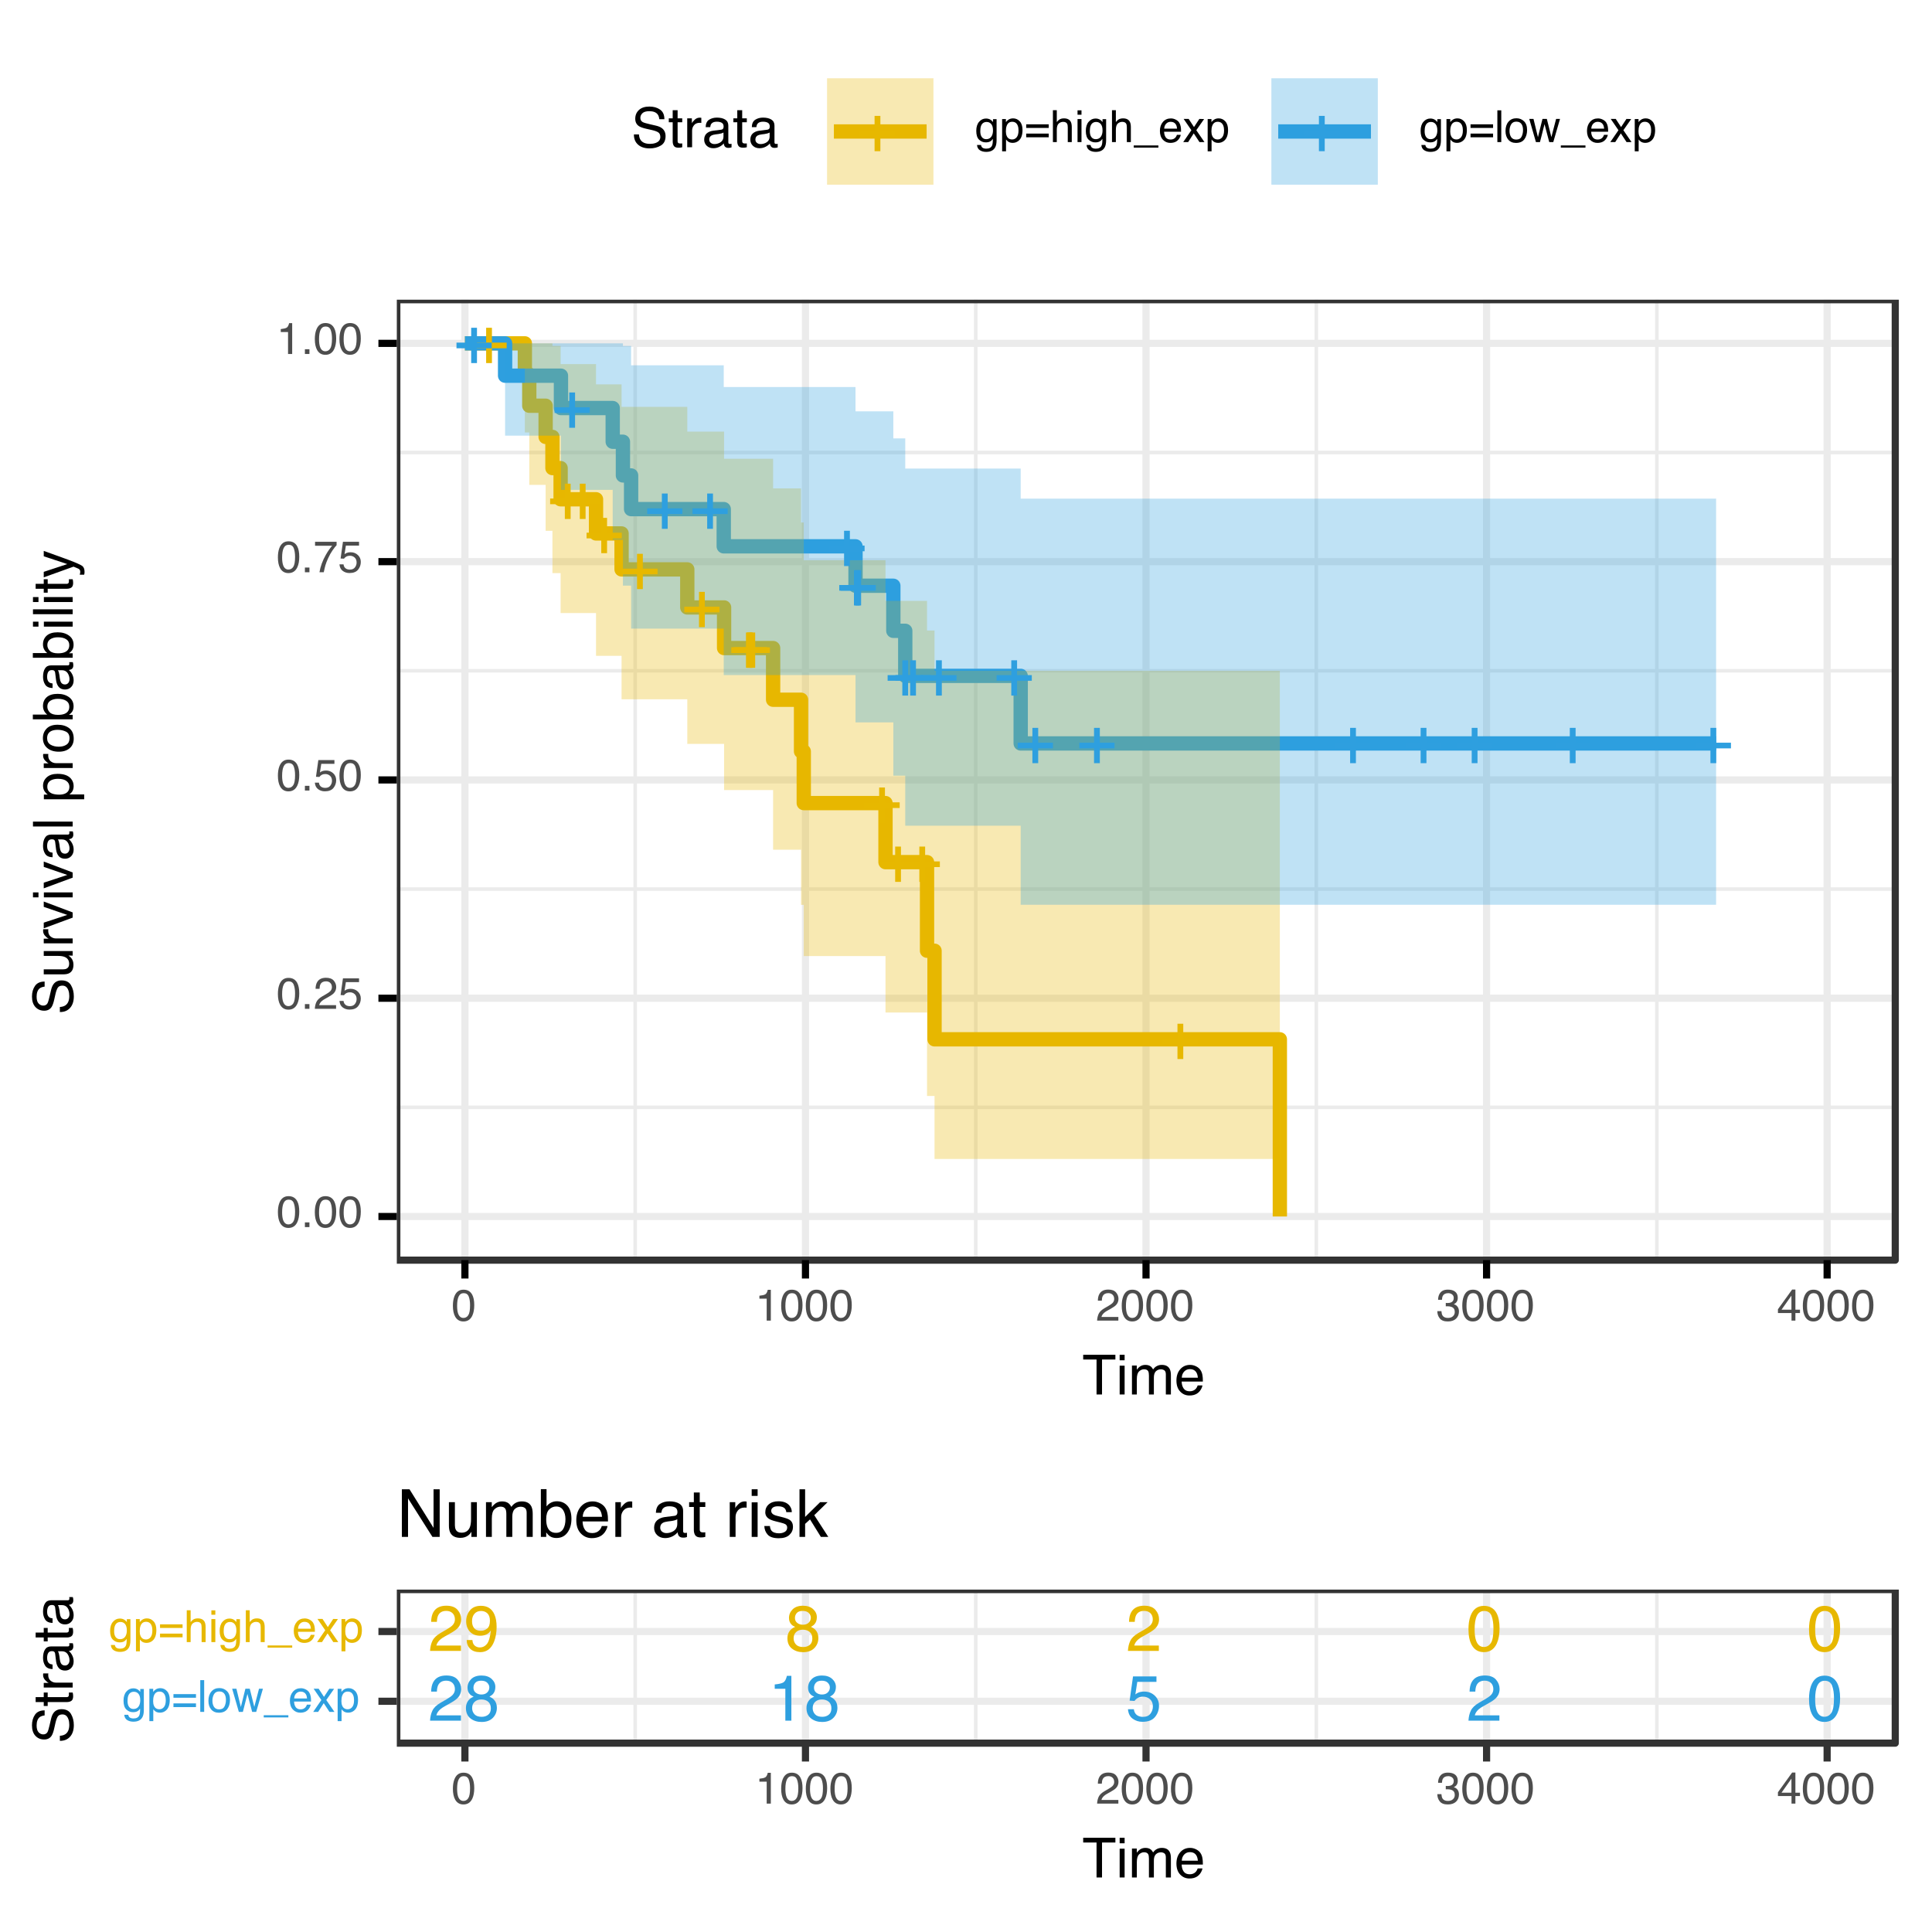 <?xml version="1.0" encoding="UTF-8"?>
<svg xmlns="http://www.w3.org/2000/svg" xmlns:xlink="http://www.w3.org/1999/xlink" width="288pt" height="288pt" viewBox="0 0 288 288" version="1.1">
<defs>
<g>
<symbol overflow="visible" id="glyph0-0">
<path style="stroke:none;" d=""/>
</symbol>
<symbol overflow="visible" id="glyph0-1">
<path style="stroke:none;" d="M 0.465 -2.207 L 0.465 -3.051 L 2.656 -3.051 L 2.656 -5.262 L 3.52 -5.262 L 3.52 -3.051 L 5.715 -3.051 L 5.715 -2.207 L 3.52 -2.207 L 3.52 0 L 2.656 0 L 2.656 -2.207 Z M 0.465 -2.207 "/>
</symbol>
<symbol overflow="visible" id="glyph1-0">
<path style="stroke:none;" d=""/>
</symbol>
<symbol overflow="visible" id="glyph1-1">
<path style="stroke:none;" d="M 1.785 -4.613 C 2.383 -4.613 2.812 -4.367 3.082 -3.875 C 3.289 -3.496 3.391 -2.977 3.391 -2.312 C 3.391 -1.688 3.297 -1.168 3.109 -0.758 C 2.84 -0.168 2.395 0.125 1.781 0.125 C 1.227 0.125 0.816 -0.113 0.543 -0.598 C 0.32 -1 0.207 -1.539 0.207 -2.215 C 0.207 -2.738 0.273 -3.188 0.41 -3.562 C 0.664 -4.266 1.121 -4.613 1.785 -4.613 Z M 1.777 -0.402 C 2.078 -0.402 2.32 -0.535 2.496 -0.801 C 2.676 -1.066 2.766 -1.566 2.766 -2.293 C 2.766 -2.816 2.699 -3.246 2.57 -3.586 C 2.441 -3.922 2.191 -4.094 1.82 -4.094 C 1.48 -4.094 1.23 -3.934 1.07 -3.609 C 0.914 -3.289 0.836 -2.816 0.836 -2.191 C 0.836 -1.723 0.887 -1.344 0.984 -1.059 C 1.141 -0.621 1.406 -0.402 1.777 -0.402 Z M 1.777 -0.402 "/>
</symbol>
<symbol overflow="visible" id="glyph1-2">
<path style="stroke:none;" d="M 0.562 -0.703 L 1.238 -0.703 L 1.238 0 L 0.562 0 Z M 0.562 -0.703 "/>
</symbol>
<symbol overflow="visible" id="glyph1-3">
<path style="stroke:none;" d="M 0.207 0 C 0.227 -0.398 0.309 -0.742 0.453 -1.039 C 0.598 -1.332 0.875 -1.598 1.289 -1.84 L 1.906 -2.199 C 2.184 -2.359 2.379 -2.496 2.492 -2.609 C 2.668 -2.789 2.754 -2.992 2.754 -3.223 C 2.754 -3.492 2.676 -3.703 2.512 -3.863 C 2.352 -4.02 2.137 -4.098 1.867 -4.098 C 1.473 -4.098 1.195 -3.949 1.043 -3.648 C 0.961 -3.488 0.918 -3.262 0.91 -2.977 L 0.32 -2.977 C 0.324 -3.379 0.398 -3.707 0.543 -3.961 C 0.793 -4.406 1.238 -4.629 1.871 -4.629 C 2.398 -4.629 2.785 -4.488 3.031 -4.203 C 3.273 -3.918 3.395 -3.598 3.395 -3.25 C 3.395 -2.879 3.266 -2.562 3.008 -2.301 C 2.855 -2.148 2.586 -1.965 2.199 -1.746 L 1.758 -1.5 C 1.547 -1.387 1.379 -1.273 1.262 -1.168 C 1.047 -0.98 0.91 -0.777 0.855 -0.547 L 3.375 -0.547 L 3.375 0 Z M 0.207 0 "/>
</symbol>
<symbol overflow="visible" id="glyph1-4">
<path style="stroke:none;" d="M 0.816 -1.176 C 0.855 -0.844 1.008 -0.617 1.277 -0.488 C 1.414 -0.426 1.574 -0.395 1.754 -0.395 C 2.098 -0.395 2.352 -0.504 2.516 -0.723 C 2.684 -0.941 2.766 -1.184 2.766 -1.449 C 2.766 -1.773 2.668 -2.023 2.469 -2.199 C 2.273 -2.375 2.039 -2.461 1.762 -2.461 C 1.562 -2.461 1.391 -2.422 1.25 -2.348 C 1.105 -2.27 0.984 -2.16 0.883 -2.023 L 0.379 -2.051 L 0.73 -4.539 L 3.129 -4.539 L 3.129 -3.977 L 1.168 -3.977 L 0.969 -2.695 C 1.078 -2.777 1.18 -2.836 1.277 -2.879 C 1.449 -2.949 1.648 -2.984 1.871 -2.984 C 2.297 -2.984 2.652 -2.848 2.949 -2.574 C 3.242 -2.301 3.391 -1.957 3.391 -1.539 C 3.391 -1.102 3.254 -0.715 2.984 -0.383 C 2.715 -0.051 2.285 0.117 1.695 0.117 C 1.32 0.117 0.988 0.012 0.699 -0.203 C 0.41 -0.414 0.246 -0.738 0.211 -1.176 Z M 0.816 -1.176 "/>
</symbol>
<symbol overflow="visible" id="glyph1-5">
<path style="stroke:none;" d="M 3.453 -4.539 L 3.453 -4.031 C 3.305 -3.887 3.105 -3.637 2.859 -3.281 C 2.613 -2.926 2.395 -2.539 2.207 -2.125 C 2.02 -1.723 1.879 -1.359 1.781 -1.027 C 1.719 -0.816 1.641 -0.473 1.539 0 L 0.898 0 C 1.047 -0.879 1.367 -1.758 1.867 -2.629 C 2.16 -3.141 2.469 -3.582 2.793 -3.953 L 0.242 -3.953 L 0.242 -4.539 Z M 3.453 -4.539 "/>
</symbol>
<symbol overflow="visible" id="glyph1-6">
<path style="stroke:none;" d="M 0.633 -3.27 L 0.633 -3.711 C 1.051 -3.754 1.344 -3.82 1.508 -3.918 C 1.672 -4.012 1.797 -4.238 1.879 -4.594 L 2.336 -4.594 L 2.336 0 L 1.719 0 L 1.719 -3.27 Z M 0.633 -3.27 "/>
</symbol>
<symbol overflow="visible" id="glyph1-7">
<path style="stroke:none;" d="M 1.715 0.125 C 1.168 0.125 0.773 -0.023 0.527 -0.324 C 0.281 -0.625 0.156 -0.988 0.156 -1.418 L 0.766 -1.418 C 0.789 -1.121 0.844 -0.902 0.93 -0.766 C 1.082 -0.523 1.352 -0.402 1.746 -0.402 C 2.051 -0.402 2.297 -0.484 2.48 -0.648 C 2.664 -0.812 2.758 -1.023 2.758 -1.281 C 2.758 -1.598 2.66 -1.82 2.469 -1.945 C 2.273 -2.074 2.004 -2.137 1.656 -2.137 C 1.617 -2.137 1.578 -2.137 1.539 -2.137 C 1.5 -2.133 1.457 -2.133 1.418 -2.129 L 1.418 -2.641 C 1.477 -2.637 1.527 -2.633 1.57 -2.629 C 1.609 -2.629 1.652 -2.625 1.703 -2.625 C 1.918 -2.625 2.098 -2.66 2.238 -2.73 C 2.48 -2.852 2.605 -3.066 2.605 -3.375 C 2.605 -3.605 2.523 -3.781 2.359 -3.906 C 2.195 -4.031 2.004 -4.094 1.789 -4.094 C 1.402 -4.094 1.133 -3.965 0.984 -3.707 C 0.902 -3.562 0.859 -3.363 0.848 -3.102 L 0.273 -3.102 C 0.273 -3.445 0.344 -3.734 0.48 -3.977 C 0.715 -4.406 1.133 -4.621 1.727 -4.621 C 2.199 -4.621 2.562 -4.516 2.82 -4.309 C 3.078 -4.098 3.207 -3.793 3.207 -3.395 C 3.207 -3.113 3.129 -2.883 2.977 -2.707 C 2.883 -2.598 2.762 -2.512 2.609 -2.449 C 2.852 -2.383 3.043 -2.254 3.18 -2.062 C 3.316 -1.875 3.383 -1.641 3.383 -1.367 C 3.383 -0.926 3.238 -0.566 2.949 -0.289 C 2.66 -0.012 2.246 0.125 1.715 0.125 Z M 1.715 0.125 "/>
</symbol>
<symbol overflow="visible" id="glyph1-8">
<path style="stroke:none;" d="M 2.18 -1.633 L 2.18 -3.727 L 0.703 -1.633 Z M 2.191 0 L 2.191 -1.129 L 0.168 -1.129 L 0.168 -1.695 L 2.281 -4.629 L 2.77 -4.629 L 2.77 -1.633 L 3.453 -1.633 L 3.453 -1.129 L 2.77 -1.129 L 2.77 0 Z M 2.191 0 "/>
</symbol>
<symbol overflow="visible" id="glyph1-9">
<path style="stroke:none;" d="M 1.645 -3.512 C 1.914 -3.512 2.152 -3.445 2.352 -3.312 C 2.461 -3.238 2.574 -3.129 2.688 -2.984 L 2.688 -3.418 L 3.223 -3.418 L 3.223 -0.281 C 3.223 0.156 3.156 0.504 3.027 0.758 C 2.789 1.227 2.336 1.461 1.664 1.461 C 1.293 1.461 0.98 1.375 0.727 1.211 C 0.473 1.043 0.332 0.781 0.305 0.43 L 0.895 0.43 C 0.922 0.582 0.977 0.703 1.059 0.785 C 1.191 0.914 1.398 0.98 1.68 0.98 C 2.125 0.98 2.414 0.824 2.551 0.508 C 2.633 0.324 2.672 -0.004 2.664 -0.48 C 2.547 -0.305 2.41 -0.172 2.246 -0.086 C 2.082 0 1.867 0.043 1.598 0.043 C 1.223 0.043 0.898 -0.09 0.617 -0.355 C 0.336 -0.621 0.195 -1.059 0.195 -1.672 C 0.195 -2.25 0.336 -2.703 0.621 -3.027 C 0.902 -3.352 1.242 -3.512 1.645 -3.512 Z M 2.688 -1.738 C 2.688 -2.168 2.598 -2.484 2.422 -2.691 C 2.246 -2.898 2.023 -3 1.75 -3 C 1.34 -3 1.062 -2.809 0.91 -2.426 C 0.832 -2.223 0.793 -1.953 0.793 -1.625 C 0.793 -1.234 0.871 -0.938 1.031 -0.738 C 1.188 -0.535 1.398 -0.434 1.664 -0.434 C 2.082 -0.434 2.375 -0.621 2.547 -0.996 C 2.641 -1.207 2.688 -1.457 2.688 -1.738 Z M 2.688 -1.738 "/>
</symbol>
<symbol overflow="visible" id="glyph1-10">
<path style="stroke:none;" d="M 1.883 -0.391 C 2.152 -0.391 2.379 -0.504 2.559 -0.73 C 2.738 -0.957 2.824 -1.297 2.824 -1.746 C 2.824 -2.02 2.785 -2.258 2.707 -2.457 C 2.555 -2.836 2.281 -3.027 1.883 -3.027 C 1.48 -3.027 1.207 -2.824 1.059 -2.422 C 0.977 -2.207 0.938 -1.938 0.938 -1.605 C 0.938 -1.34 0.977 -1.113 1.059 -0.926 C 1.207 -0.57 1.48 -0.391 1.883 -0.391 Z M 0.379 -3.434 L 0.945 -3.434 L 0.945 -2.977 C 1.062 -3.133 1.188 -3.254 1.324 -3.34 C 1.52 -3.469 1.75 -3.535 2.016 -3.535 C 2.406 -3.535 2.738 -3.387 3.012 -3.086 C 3.285 -2.785 3.418 -2.359 3.418 -1.801 C 3.418 -1.051 3.223 -0.512 2.828 -0.191 C 2.578 0.012 2.289 0.117 1.961 0.117 C 1.699 0.117 1.48 0.059 1.305 -0.055 C 1.203 -0.121 1.086 -0.23 0.961 -0.387 L 0.961 1.375 L 0.379 1.375 Z M 0.379 -3.434 "/>
</symbol>
<symbol overflow="visible" id="glyph1-11">
<path style="stroke:none;" d="M 3.656 -2.648 L 3.656 -2.109 L 0.297 -2.109 L 0.297 -2.648 Z M 3.656 -1.266 L 3.656 -0.715 L 0.297 -0.715 L 0.297 -1.266 Z M 3.656 -1.266 "/>
</symbol>
<symbol overflow="visible" id="glyph1-12">
<path style="stroke:none;" d="M 0.426 -4.75 L 1.004 -4.75 L 1.004 -2.984 C 1.141 -3.156 1.266 -3.281 1.375 -3.352 C 1.562 -3.473 1.797 -3.535 2.074 -3.535 C 2.574 -3.535 2.914 -3.359 3.094 -3.012 C 3.191 -2.82 3.238 -2.555 3.238 -2.215 L 3.238 0 L 2.641 0 L 2.641 -2.176 C 2.641 -2.43 2.609 -2.613 2.547 -2.734 C 2.441 -2.922 2.242 -3.016 1.953 -3.016 C 1.711 -3.016 1.496 -2.934 1.297 -2.77 C 1.102 -2.602 1.004 -2.289 1.004 -1.832 L 1.004 0 L 0.426 0 Z M 0.426 -4.75 "/>
</symbol>
<symbol overflow="visible" id="glyph1-13">
<path style="stroke:none;" d="M 0.426 -3.434 L 1.016 -3.434 L 1.016 0 L 0.426 0 Z M 0.426 -4.734 L 1.016 -4.734 L 1.016 -4.078 L 0.426 -4.078 Z M 0.426 -4.734 "/>
</symbol>
<symbol overflow="visible" id="glyph1-14">
<path style="stroke:none;" d="M 0 0.824 L 0 0.5 L 3.672 0.5 L 3.672 0.824 Z M 0 0.824 "/>
</symbol>
<symbol overflow="visible" id="glyph1-15">
<path style="stroke:none;" d="M 1.863 -3.527 C 2.109 -3.527 2.344 -3.473 2.574 -3.355 C 2.805 -3.242 2.98 -3.094 3.102 -2.91 C 3.215 -2.734 3.293 -2.531 3.332 -2.301 C 3.367 -2.141 3.383 -1.887 3.383 -1.539 L 0.855 -1.539 C 0.863 -1.191 0.949 -0.91 1.102 -0.699 C 1.258 -0.488 1.496 -0.379 1.82 -0.379 C 2.125 -0.379 2.367 -0.48 2.547 -0.68 C 2.648 -0.797 2.723 -0.93 2.766 -1.082 L 3.336 -1.082 C 3.32 -0.957 3.27 -0.816 3.184 -0.66 C 3.102 -0.504 3.004 -0.375 2.898 -0.277 C 2.723 -0.105 2.508 0.012 2.246 0.07 C 2.105 0.105 1.949 0.121 1.773 0.121 C 1.344 0.121 0.98 -0.035 0.68 -0.348 C 0.383 -0.66 0.23 -1.098 0.23 -1.66 C 0.23 -2.215 0.383 -2.664 0.684 -3.012 C 0.984 -3.355 1.379 -3.527 1.863 -3.527 Z M 2.789 -2 C 2.766 -2.254 2.711 -2.453 2.625 -2.605 C 2.465 -2.883 2.199 -3.023 1.828 -3.023 C 1.562 -3.023 1.336 -2.926 1.156 -2.734 C 0.977 -2.543 0.879 -2.297 0.871 -2 Z M 2.789 -2 "/>
</symbol>
<symbol overflow="visible" id="glyph1-16">
<path style="stroke:none;" d="M 0.098 -3.453 L 0.848 -3.453 L 1.641 -2.238 L 2.441 -3.453 L 3.148 -3.434 L 1.984 -1.77 L 3.199 0 L 2.457 0 L 1.602 -1.297 L 0.77 0 L 0.035 0 L 1.25 -1.77 Z M 0.098 -3.453 "/>
</symbol>
<symbol overflow="visible" id="glyph1-17">
<path style="stroke:none;" d="M 0.441 -4.734 L 1.023 -4.734 L 1.023 0 L 0.441 0 Z M 0.441 -4.734 "/>
</symbol>
<symbol overflow="visible" id="glyph1-18">
<path style="stroke:none;" d="M 1.793 -0.375 C 2.18 -0.375 2.441 -0.52 2.586 -0.809 C 2.73 -1.102 2.801 -1.426 2.801 -1.781 C 2.801 -2.105 2.75 -2.367 2.645 -2.566 C 2.48 -2.887 2.199 -3.047 1.801 -3.047 C 1.445 -3.047 1.188 -2.91 1.027 -2.641 C 0.867 -2.367 0.785 -2.043 0.785 -1.66 C 0.785 -1.293 0.867 -0.984 1.027 -0.742 C 1.188 -0.496 1.445 -0.375 1.793 -0.375 Z M 1.816 -3.551 C 2.262 -3.551 2.637 -3.402 2.945 -3.105 C 3.254 -2.809 3.406 -2.375 3.406 -1.797 C 3.406 -1.242 3.27 -0.781 3 -0.418 C 2.73 -0.055 2.309 0.125 1.738 0.125 C 1.266 0.125 0.887 -0.035 0.609 -0.355 C 0.328 -0.676 0.191 -1.109 0.191 -1.648 C 0.191 -2.23 0.336 -2.691 0.633 -3.035 C 0.926 -3.379 1.32 -3.551 1.816 -3.551 Z M 1.816 -3.551 "/>
</symbol>
<symbol overflow="visible" id="glyph1-19">
<path style="stroke:none;" d="M 0.691 -3.453 L 1.355 -0.73 L 2.031 -3.453 L 2.68 -3.453 L 3.359 -0.746 L 4.062 -3.453 L 4.645 -3.453 L 3.641 0 L 3.039 0 L 2.336 -2.672 L 1.656 0 L 1.055 0 L 0.059 -3.453 Z M 0.691 -3.453 "/>
</symbol>
<symbol overflow="visible" id="glyph2-0">
<path style="stroke:none;" d=""/>
</symbol>
<symbol overflow="visible" id="glyph2-1">
<path style="stroke:none;" d="M 4.934 -5.918 L 4.934 -5.211 L 2.941 -5.211 L 2.941 0 L 2.125 0 L 2.125 -5.211 L 0.133 -5.211 L 0.133 -5.918 Z M 4.934 -5.918 "/>
</symbol>
<symbol overflow="visible" id="glyph2-2">
<path style="stroke:none;" d="M 0.531 -4.293 L 1.27 -4.293 L 1.27 0 L 0.531 0 Z M 0.531 -5.918 L 1.27 -5.918 L 1.27 -5.098 L 0.531 -5.098 Z M 0.531 -5.918 "/>
</symbol>
<symbol overflow="visible" id="glyph2-3">
<path style="stroke:none;" d="M 0.531 -4.312 L 1.25 -4.312 L 1.25 -3.703 C 1.422 -3.914 1.578 -4.07 1.715 -4.164 C 1.953 -4.328 2.227 -4.41 2.531 -4.41 C 2.875 -4.41 3.148 -4.328 3.359 -4.156 C 3.477 -4.059 3.586 -3.918 3.684 -3.73 C 3.844 -3.961 4.031 -4.133 4.25 -4.242 C 4.469 -4.355 4.711 -4.41 4.984 -4.41 C 5.562 -4.41 5.957 -4.203 6.168 -3.781 C 6.281 -3.555 6.336 -3.254 6.336 -2.871 L 6.336 0 L 5.582 0 L 5.582 -2.996 C 5.582 -3.285 5.512 -3.48 5.367 -3.59 C 5.223 -3.695 5.047 -3.75 4.844 -3.75 C 4.559 -3.75 4.312 -3.656 4.105 -3.465 C 3.902 -3.273 3.797 -2.957 3.797 -2.508 L 3.797 0 L 3.062 0 L 3.062 -2.816 C 3.062 -3.109 3.027 -3.32 2.957 -3.457 C 2.848 -3.656 2.641 -3.758 2.34 -3.758 C 2.066 -3.758 1.816 -3.652 1.594 -3.441 C 1.367 -3.227 1.258 -2.844 1.258 -2.289 L 1.258 0 L 0.531 0 Z M 0.531 -4.312 "/>
</symbol>
<symbol overflow="visible" id="glyph2-4">
<path style="stroke:none;" d="M 2.328 -4.41 C 2.633 -4.41 2.93 -4.34 3.219 -4.195 C 3.508 -4.051 3.727 -3.867 3.875 -3.637 C 4.02 -3.418 4.117 -3.168 4.164 -2.875 C 4.207 -2.676 4.23 -2.359 4.23 -1.926 L 1.066 -1.926 C 1.082 -1.488 1.184 -1.137 1.379 -0.871 C 1.57 -0.605 1.871 -0.477 2.277 -0.477 C 2.656 -0.477 2.957 -0.602 3.184 -0.852 C 3.312 -0.996 3.402 -1.164 3.457 -1.352 L 4.168 -1.352 C 4.148 -1.195 4.09 -1.02 3.98 -0.824 C 3.875 -0.629 3.758 -0.469 3.625 -0.348 C 3.406 -0.133 3.133 0.012 2.809 0.09 C 2.633 0.133 2.438 0.152 2.215 0.152 C 1.68 0.152 1.223 -0.043 0.852 -0.434 C 0.477 -0.824 0.289 -1.371 0.289 -2.074 C 0.289 -2.766 0.477 -3.328 0.855 -3.762 C 1.23 -4.195 1.723 -4.41 2.328 -4.41 Z M 3.484 -2.5 C 3.453 -2.816 3.387 -3.066 3.277 -3.254 C 3.078 -3.605 2.75 -3.777 2.285 -3.777 C 1.953 -3.777 1.672 -3.66 1.445 -3.418 C 1.219 -3.176 1.102 -2.871 1.086 -2.5 Z M 3.484 -2.5 "/>
</symbol>
<symbol overflow="visible" id="glyph2-5">
<path style="stroke:none;" d="M 1.152 -1.91 C 1.172 -1.574 1.25 -1.301 1.391 -1.09 C 1.656 -0.699 2.125 -0.504 2.797 -0.504 C 3.098 -0.504 3.371 -0.547 3.617 -0.633 C 4.094 -0.801 4.336 -1.098 4.336 -1.527 C 4.336 -1.848 4.234 -2.078 4.031 -2.215 C 3.828 -2.352 3.508 -2.465 3.074 -2.566 L 2.273 -2.746 C 1.75 -2.863 1.379 -2.996 1.16 -3.137 C 0.785 -3.383 0.598 -3.754 0.598 -4.246 C 0.598 -4.777 0.781 -5.215 1.148 -5.555 C 1.516 -5.895 2.035 -6.066 2.711 -6.066 C 3.332 -6.066 3.859 -5.918 4.293 -5.617 C 4.727 -5.316 4.941 -4.84 4.941 -4.18 L 4.188 -4.18 C 4.148 -4.496 4.062 -4.742 3.93 -4.91 C 3.688 -5.219 3.273 -5.375 2.688 -5.375 C 2.215 -5.375 1.875 -5.273 1.668 -5.074 C 1.461 -4.875 1.359 -4.645 1.359 -4.383 C 1.359 -4.094 1.477 -3.879 1.719 -3.746 C 1.879 -3.66 2.238 -3.555 2.797 -3.426 L 3.625 -3.234 C 4.027 -3.145 4.336 -3.02 4.551 -2.859 C 4.926 -2.582 5.117 -2.184 5.117 -1.656 C 5.117 -1 4.879 -0.531 4.402 -0.25 C 3.926 0.031 3.371 0.172 2.738 0.172 C 2.004 0.172 1.426 -0.016 1.012 -0.391 C 0.594 -0.766 0.391 -1.27 0.398 -1.91 Z M 1.152 -1.91 "/>
</symbol>
<symbol overflow="visible" id="glyph2-6">
<path style="stroke:none;" d="M 0.676 -5.52 L 1.41 -5.52 L 1.41 -4.312 L 2.098 -4.312 L 2.098 -3.723 L 1.41 -3.723 L 1.41 -0.906 C 1.41 -0.758 1.461 -0.656 1.562 -0.605 C 1.621 -0.574 1.715 -0.559 1.844 -0.559 C 1.879 -0.559 1.918 -0.562 1.957 -0.562 C 1.996 -0.562 2.047 -0.566 2.098 -0.57 L 2.098 0 C 2.016 0.023 1.93 0.043 1.84 0.051 C 1.75 0.062 1.652 0.07 1.547 0.07 C 1.207 0.07 0.98 -0.02 0.859 -0.191 C 0.738 -0.363 0.676 -0.59 0.676 -0.867 L 0.676 -3.723 L 0.094 -3.723 L 0.094 -4.312 L 0.676 -4.312 Z M 0.676 -5.52 "/>
</symbol>
<symbol overflow="visible" id="glyph2-7">
<path style="stroke:none;" d="M 0.551 -4.312 L 1.242 -4.312 L 1.242 -3.57 C 1.297 -3.715 1.434 -3.891 1.656 -4.098 C 1.875 -4.305 2.129 -4.41 2.418 -4.41 C 2.43 -4.41 2.453 -4.41 2.484 -4.406 C 2.516 -4.402 2.574 -4.398 2.652 -4.391 L 2.652 -3.625 C 2.609 -3.633 2.566 -3.641 2.531 -3.641 C 2.496 -3.645 2.457 -3.645 2.414 -3.645 C 2.047 -3.645 1.766 -3.527 1.57 -3.293 C 1.375 -3.059 1.277 -2.789 1.277 -2.48 L 1.277 0 L 0.551 0 Z M 0.551 -4.312 "/>
</symbol>
<symbol overflow="visible" id="glyph2-8">
<path style="stroke:none;" d="M 1.086 -1.148 C 1.086 -0.938 1.164 -0.773 1.316 -0.652 C 1.469 -0.531 1.652 -0.473 1.859 -0.473 C 2.117 -0.473 2.363 -0.531 2.602 -0.648 C 3.004 -0.844 3.207 -1.164 3.207 -1.609 L 3.207 -2.195 C 3.117 -2.141 3.004 -2.094 2.863 -2.055 C 2.723 -2.016 2.586 -1.988 2.453 -1.973 L 2.016 -1.918 C 1.75 -1.883 1.555 -1.828 1.422 -1.754 C 1.199 -1.625 1.086 -1.426 1.086 -1.148 Z M 2.844 -2.613 C 3.012 -2.637 3.121 -2.707 3.18 -2.824 C 3.211 -2.887 3.227 -2.98 3.227 -3.102 C 3.227 -3.348 3.141 -3.527 2.961 -3.641 C 2.785 -3.75 2.535 -3.809 2.207 -3.809 C 1.828 -3.809 1.559 -3.703 1.402 -3.5 C 1.312 -3.387 1.254 -3.219 1.23 -2.996 L 0.551 -2.996 C 0.566 -3.527 0.738 -3.898 1.07 -4.105 C 1.402 -4.316 1.785 -4.418 2.223 -4.418 C 2.73 -4.418 3.145 -4.324 3.461 -4.129 C 3.773 -3.938 3.93 -3.637 3.93 -3.227 L 3.93 -0.742 C 3.93 -0.668 3.945 -0.605 3.977 -0.559 C 4.008 -0.516 4.074 -0.492 4.172 -0.492 C 4.203 -0.492 4.242 -0.492 4.281 -0.496 C 4.32 -0.5 4.367 -0.508 4.41 -0.516 L 4.41 0.02 C 4.297 0.051 4.211 0.074 4.152 0.082 C 4.094 0.09 4.012 0.094 3.91 0.094 C 3.66 0.094 3.48 0.004 3.367 -0.172 C 3.309 -0.266 3.266 -0.398 3.242 -0.57 C 3.094 -0.379 2.883 -0.211 2.605 -0.07 C 2.328 0.074 2.023 0.145 1.691 0.145 C 1.293 0.145 0.965 0.023 0.711 -0.219 C 0.457 -0.461 0.332 -0.766 0.332 -1.133 C 0.332 -1.531 0.457 -1.844 0.703 -2.062 C 0.953 -2.281 1.281 -2.418 1.688 -2.469 Z M 2.844 -2.613 "/>
</symbol>
<symbol overflow="visible" id="glyph3-0">
<path style="stroke:none;" d=""/>
</symbol>
<symbol overflow="visible" id="glyph3-1">
<path style="stroke:none;" d="M -1.91 -1.152 C -1.574 -1.172 -1.301 -1.25 -1.09 -1.391 C -0.699 -1.656 -0.504 -2.125 -0.504 -2.797 C -0.504 -3.098 -0.547 -3.371 -0.633 -3.617 C -0.801 -4.094 -1.098 -4.336 -1.527 -4.336 C -1.848 -4.336 -2.078 -4.234 -2.215 -4.031 C -2.348 -3.828 -2.465 -3.508 -2.566 -3.074 L -2.746 -2.273 C -2.863 -1.75 -2.996 -1.379 -3.137 -1.16 C -3.383 -0.785 -3.754 -0.598 -4.246 -0.598 C -4.777 -0.598 -5.215 -0.781 -5.555 -1.148 C -5.895 -1.516 -6.066 -2.035 -6.066 -2.711 C -6.066 -3.332 -5.918 -3.859 -5.617 -4.293 C -5.316 -4.727 -4.84 -4.941 -4.18 -4.941 L -4.18 -4.188 C -4.496 -4.148 -4.742 -4.062 -4.91 -3.934 C -5.219 -3.688 -5.375 -3.273 -5.375 -2.688 C -5.375 -2.215 -5.273 -1.875 -5.074 -1.668 C -4.875 -1.461 -4.645 -1.359 -4.383 -1.359 C -4.094 -1.359 -3.879 -1.477 -3.746 -1.719 C -3.66 -1.879 -3.555 -2.238 -3.426 -2.797 L -3.234 -3.625 C -3.145 -4.027 -3.02 -4.336 -2.859 -4.551 C -2.582 -4.926 -2.184 -5.117 -1.656 -5.117 C -1 -5.117 -0.531 -4.879 -0.25 -4.402 C 0.031 -3.926 0.172 -3.371 0.172 -2.738 C 0.172 -2.004 -0.016 -1.426 -0.391 -1.012 C -0.766 -0.594 -1.27 -0.391 -1.91 -0.398 Z M -1.91 -1.152 "/>
</symbol>
<symbol overflow="visible" id="glyph3-2">
<path style="stroke:none;" d="M -4.312 -1.258 L -1.449 -1.258 C -1.23 -1.258 -1.051 -1.293 -0.91 -1.363 C -0.652 -1.492 -0.523 -1.73 -0.523 -2.082 C -0.523 -2.586 -0.75 -2.93 -1.199 -3.113 C -1.441 -3.215 -1.773 -3.262 -2.195 -3.262 L -4.312 -3.262 L -4.312 -3.988 L 0 -3.988 L 0 -3.305 L -0.637 -3.312 C -0.473 -3.219 -0.336 -3.102 -0.223 -2.961 C 0.004 -2.684 0.117 -2.348 0.117 -1.953 C 0.117 -1.34 -0.09 -0.918 -0.5 -0.695 C -0.719 -0.574 -1.016 -0.516 -1.383 -0.516 L -4.312 -0.516 Z M -4.312 -1.258 "/>
</symbol>
<symbol overflow="visible" id="glyph3-3">
<path style="stroke:none;" d="M -4.312 -0.551 L -4.312 -1.242 L -3.57 -1.242 C -3.715 -1.297 -3.891 -1.434 -4.098 -1.656 C -4.305 -1.875 -4.41 -2.129 -4.41 -2.418 C -4.41 -2.43 -4.41 -2.453 -4.406 -2.484 C -4.402 -2.516 -4.398 -2.574 -4.391 -2.652 L -3.625 -2.652 C -3.633 -2.609 -3.641 -2.566 -3.641 -2.531 C -3.645 -2.496 -3.645 -2.457 -3.645 -2.414 C -3.645 -2.047 -3.527 -1.766 -3.293 -1.57 C -3.059 -1.375 -2.789 -1.277 -2.48 -1.277 L 0 -1.277 L 0 -0.551 Z M -4.312 -0.551 "/>
</symbol>
<symbol overflow="visible" id="glyph3-4">
<path style="stroke:none;" d="M -4.312 -0.887 L -0.801 -2.039 L -4.312 -3.242 L -4.312 -4.035 L 0 -2.41 L 0 -1.637 L -4.312 -0.043 Z M -4.312 -0.887 "/>
</symbol>
<symbol overflow="visible" id="glyph3-5">
<path style="stroke:none;" d="M -4.293 -0.531 L -4.293 -1.27 L 0 -1.27 L 0 -0.531 Z M -5.918 -0.531 L -5.918 -1.27 L -5.098 -1.27 L -5.098 -0.531 Z M -5.918 -0.531 "/>
</symbol>
<symbol overflow="visible" id="glyph3-6">
<path style="stroke:none;" d="M -1.148 -1.086 C -0.938 -1.086 -0.773 -1.164 -0.652 -1.316 C -0.531 -1.469 -0.473 -1.652 -0.473 -1.859 C -0.473 -2.117 -0.531 -2.363 -0.648 -2.602 C -0.844 -3.004 -1.164 -3.207 -1.609 -3.207 L -2.195 -3.207 C -2.141 -3.117 -2.094 -3.004 -2.055 -2.863 C -2.016 -2.723 -1.988 -2.586 -1.973 -2.453 L -1.918 -2.016 C -1.883 -1.75 -1.828 -1.555 -1.754 -1.422 C -1.625 -1.199 -1.426 -1.086 -1.148 -1.086 Z M -2.613 -2.844 C -2.637 -3.012 -2.707 -3.121 -2.824 -3.18 C -2.887 -3.211 -2.98 -3.227 -3.102 -3.227 C -3.348 -3.227 -3.527 -3.141 -3.641 -2.961 C -3.75 -2.785 -3.809 -2.535 -3.809 -2.207 C -3.809 -1.828 -3.703 -1.559 -3.5 -1.402 C -3.387 -1.312 -3.219 -1.254 -2.996 -1.23 L -2.996 -0.551 C -3.527 -0.566 -3.898 -0.738 -4.105 -1.07 C -4.316 -1.402 -4.418 -1.785 -4.418 -2.223 C -4.418 -2.73 -4.324 -3.145 -4.129 -3.461 C -3.938 -3.773 -3.637 -3.93 -3.227 -3.93 L -0.742 -3.93 C -0.668 -3.93 -0.605 -3.945 -0.559 -3.977 C -0.516 -4.008 -0.492 -4.074 -0.492 -4.172 C -0.492 -4.203 -0.492 -4.242 -0.496 -4.281 C -0.5 -4.32 -0.508 -4.367 -0.516 -4.41 L 0.02 -4.41 C 0.051 -4.297 0.074 -4.211 0.082 -4.152 C 0.09 -4.094 0.094 -4.012 0.094 -3.91 C 0.094 -3.66 0.004 -3.48 -0.172 -3.367 C -0.266 -3.309 -0.398 -3.266 -0.57 -3.242 C -0.379 -3.094 -0.211 -2.883 -0.07 -2.605 C 0.074 -2.328 0.145 -2.023 0.145 -1.691 C 0.145 -1.293 0.023 -0.965 -0.219 -0.711 C -0.461 -0.457 -0.766 -0.332 -1.133 -0.332 C -1.531 -0.332 -1.844 -0.457 -2.062 -0.703 C -2.281 -0.953 -2.418 -1.281 -2.469 -1.688 Z M -2.613 -2.844 "/>
</symbol>
<symbol overflow="visible" id="glyph3-7">
<path style="stroke:none;" d="M -5.918 -0.551 L -5.918 -1.277 L 0 -1.277 L 0 -0.551 Z M -5.918 -0.551 "/>
</symbol>
<symbol overflow="visible" id="glyph3-8">
<g>
</g>
</symbol>
<symbol overflow="visible" id="glyph3-9">
<path style="stroke:none;" d="M -0.488 -2.352 C -0.488 -2.691 -0.629 -2.973 -0.914 -3.195 C -1.195 -3.422 -1.621 -3.531 -2.184 -3.531 C -2.527 -3.531 -2.824 -3.484 -3.07 -3.383 C -3.547 -3.195 -3.781 -2.852 -3.781 -2.352 C -3.781 -1.852 -3.531 -1.508 -3.031 -1.32 C -2.762 -1.223 -2.418 -1.172 -2.008 -1.172 C -1.672 -1.172 -1.391 -1.223 -1.156 -1.32 C -0.711 -1.508 -0.488 -1.852 -0.488 -2.352 Z M -4.293 -0.477 L -4.293 -1.18 L -3.723 -1.18 C -3.918 -1.324 -4.07 -1.484 -4.176 -1.656 C -4.34 -1.898 -4.418 -2.188 -4.418 -2.52 C -4.418 -3.008 -4.23 -3.422 -3.855 -3.762 C -3.48 -4.102 -2.949 -4.273 -2.25 -4.273 C -1.312 -4.273 -0.641 -4.027 -0.238 -3.535 C 0.016 -3.227 0.145 -2.863 0.145 -2.449 C 0.145 -2.125 0.074 -1.852 -0.07 -1.633 C -0.148 -1.504 -0.289 -1.359 -0.484 -1.199 L 1.719 -1.199 L 1.719 -0.477 Z M -4.293 -0.477 "/>
</symbol>
<symbol overflow="visible" id="glyph3-10">
<path style="stroke:none;" d="M -0.469 -2.242 C -0.469 -2.723 -0.648 -3.055 -1.012 -3.234 C -1.375 -3.41 -1.781 -3.5 -2.227 -3.5 C -2.629 -3.5 -2.957 -3.438 -3.211 -3.309 C -3.609 -3.105 -3.809 -2.75 -3.809 -2.25 C -3.809 -1.809 -3.637 -1.488 -3.301 -1.285 C -2.961 -1.082 -2.551 -0.984 -2.074 -0.984 C -1.617 -0.984 -1.234 -1.082 -0.926 -1.285 C -0.621 -1.488 -0.469 -1.805 -0.469 -2.242 Z M -4.438 -2.273 C -4.438 -2.828 -4.254 -3.297 -3.883 -3.684 C -3.512 -4.066 -2.969 -4.258 -2.246 -4.258 C -1.551 -4.258 -0.977 -4.09 -0.523 -3.75 C -0.07 -3.41 0.156 -2.887 0.156 -2.176 C 0.156 -1.582 -0.043 -1.109 -0.445 -0.762 C -0.848 -0.414 -1.387 -0.238 -2.062 -0.238 C -2.789 -0.238 -3.363 -0.422 -3.793 -0.789 C -4.223 -1.156 -4.438 -1.652 -4.438 -2.273 Z M -4.438 -2.273 "/>
</symbol>
<symbol overflow="visible" id="glyph3-11">
<path style="stroke:none;" d="M -5.938 -0.477 L -5.938 -1.18 L -3.789 -1.18 C -3.996 -1.34 -4.156 -1.527 -4.266 -1.75 C -4.375 -1.969 -4.426 -2.207 -4.426 -2.465 C -4.426 -3.004 -4.242 -3.438 -3.875 -3.773 C -3.504 -4.105 -2.961 -4.273 -2.238 -4.273 C -1.559 -4.273 -0.992 -4.109 -0.539 -3.777 C -0.09 -3.449 0.137 -2.992 0.137 -2.406 C 0.137 -2.078 0.059 -1.801 -0.102 -1.574 C -0.195 -1.441 -0.344 -1.297 -0.551 -1.145 L 0 -1.145 L 0 -0.477 Z M -0.504 -2.359 C -0.504 -2.754 -0.66 -3.047 -0.973 -3.242 C -1.281 -3.438 -1.691 -3.531 -2.203 -3.531 C -2.656 -3.531 -3.035 -3.434 -3.332 -3.242 C -3.629 -3.047 -3.777 -2.758 -3.777 -2.379 C -3.777 -2.051 -3.656 -1.762 -3.41 -1.512 C -3.168 -1.266 -2.766 -1.141 -2.203 -1.141 C -1.797 -1.141 -1.469 -1.191 -1.215 -1.293 C -0.742 -1.484 -0.504 -1.84 -0.504 -2.359 Z M -0.504 -2.359 "/>
</symbol>
<symbol overflow="visible" id="glyph3-12">
<path style="stroke:none;" d="M -5.52 -0.676 L -5.52 -1.41 L -4.312 -1.41 L -4.312 -2.098 L -3.723 -2.098 L -3.723 -1.41 L -0.906 -1.41 C -0.758 -1.41 -0.656 -1.461 -0.605 -1.562 C -0.574 -1.621 -0.559 -1.715 -0.559 -1.844 C -0.559 -1.879 -0.562 -1.918 -0.562 -1.957 C -0.562 -1.996 -0.566 -2.047 -0.57 -2.098 L 0 -2.098 C 0.023 -2.016 0.043 -1.93 0.051 -1.84 C 0.062 -1.75 0.07 -1.652 0.07 -1.547 C 0.07 -1.207 -0.02 -0.98 -0.191 -0.859 C -0.363 -0.738 -0.59 -0.676 -0.867 -0.676 L -3.723 -0.676 L -3.723 -0.094 L -4.312 -0.094 L -4.312 -0.676 Z M -5.52 -0.676 "/>
</symbol>
<symbol overflow="visible" id="glyph3-13">
<path style="stroke:none;" d="M -4.312 -3.227 L -4.312 -4.027 C -4.039 -3.926 -3.406 -3.699 -2.422 -3.348 C -1.68 -3.086 -1.074 -2.863 -0.609 -2.688 C 0.492 -2.27 1.164 -1.973 1.406 -1.801 C 1.648 -1.629 1.77 -1.332 1.77 -0.914 C 1.77 -0.812 1.766 -0.734 1.758 -0.68 C 1.75 -0.625 1.734 -0.555 1.711 -0.477 L 1.051 -0.477 C 1.086 -0.602 1.109 -0.691 1.117 -0.75 C 1.125 -0.805 1.129 -0.855 1.129 -0.898 C 1.129 -1.031 1.105 -1.133 1.062 -1.195 C 1.016 -1.258 0.961 -1.312 0.898 -1.352 C 0.875 -1.367 0.766 -1.414 0.566 -1.5 C 0.367 -1.582 0.223 -1.641 0.125 -1.68 L -4.312 -0.086 L -4.312 -0.906 L -0.801 -2.062 Z M -4.312 -3.227 "/>
</symbol>
<symbol overflow="visible" id="glyph4-0">
<path style="stroke:none;" d=""/>
</symbol>
<symbol overflow="visible" id="glyph4-1">
<path style="stroke:none;" d="M 0.301 0 C 0.332 -0.578 0.449 -1.082 0.66 -1.512 C 0.867 -1.938 1.273 -2.328 1.875 -2.676 L 2.777 -3.199 C 3.18 -3.434 3.461 -3.633 3.625 -3.797 C 3.883 -4.059 4.008 -4.355 4.008 -4.688 C 4.008 -5.078 3.891 -5.391 3.656 -5.621 C 3.422 -5.852 3.109 -5.965 2.719 -5.965 C 2.141 -5.965 1.742 -5.746 1.52 -5.309 C 1.402 -5.074 1.336 -4.75 1.32 -4.332 L 0.465 -4.332 C 0.473 -4.918 0.582 -5.395 0.789 -5.762 C 1.152 -6.414 1.801 -6.738 2.723 -6.738 C 3.492 -6.738 4.055 -6.531 4.41 -6.113 C 4.766 -5.699 4.941 -5.234 4.941 -4.727 C 4.941 -4.188 4.754 -3.73 4.375 -3.348 C 4.156 -3.125 3.762 -2.855 3.199 -2.543 L 2.555 -2.184 C 2.25 -2.016 2.008 -1.855 1.832 -1.703 C 1.52 -1.43 1.324 -1.129 1.242 -0.797 L 4.91 -0.797 L 4.91 0 Z M 0.301 0 "/>
</symbol>
<symbol overflow="visible" id="glyph4-2">
<path style="stroke:none;" d="M 1.273 -1.621 C 1.301 -1.156 1.48 -0.836 1.816 -0.656 C 1.988 -0.562 2.18 -0.516 2.395 -0.516 C 2.797 -0.516 3.145 -0.684 3.426 -1.02 C 3.711 -1.355 3.914 -2.039 4.031 -3.066 C 3.844 -2.77 3.613 -2.562 3.336 -2.441 C 3.059 -2.32 2.762 -2.262 2.441 -2.262 C 1.797 -2.262 1.285 -2.461 0.906 -2.863 C 0.531 -3.266 0.344 -3.785 0.344 -4.422 C 0.344 -5.031 0.527 -5.566 0.898 -6.031 C 1.273 -6.492 1.82 -6.723 2.547 -6.723 C 3.523 -6.723 4.199 -6.281 4.57 -5.402 C 4.777 -4.918 4.883 -4.309 4.883 -3.582 C 4.883 -2.762 4.758 -2.031 4.512 -1.398 C 4.102 -0.34 3.406 0.188 2.43 0.188 C 1.773 0.188 1.273 0.016 0.934 -0.328 C 0.594 -0.672 0.422 -1.102 0.422 -1.621 Z M 2.555 -3 C 2.891 -3 3.195 -3.109 3.473 -3.332 C 3.75 -3.551 3.887 -3.938 3.887 -4.488 C 3.887 -4.98 3.762 -5.348 3.516 -5.59 C 3.266 -5.832 2.949 -5.953 2.566 -5.953 C 2.152 -5.953 1.824 -5.816 1.582 -5.539 C 1.34 -5.262 1.219 -4.895 1.219 -4.43 C 1.219 -3.992 1.324 -3.645 1.539 -3.387 C 1.75 -3.129 2.09 -3 2.555 -3 Z M 2.555 -3 "/>
</symbol>
<symbol overflow="visible" id="glyph4-3">
<path style="stroke:none;" d="M 2.613 -3.902 C 2.984 -3.902 3.273 -4.004 3.484 -4.211 C 3.695 -4.422 3.797 -4.668 3.797 -4.957 C 3.797 -5.207 3.699 -5.438 3.496 -5.645 C 3.297 -5.855 2.992 -5.961 2.582 -5.961 C 2.176 -5.961 1.883 -5.855 1.703 -5.645 C 1.52 -5.438 1.43 -5.191 1.43 -4.91 C 1.43 -4.594 1.547 -4.348 1.781 -4.168 C 2.016 -3.988 2.293 -3.902 2.613 -3.902 Z M 2.664 -0.578 C 3.055 -0.578 3.379 -0.684 3.637 -0.895 C 3.895 -1.105 4.023 -1.418 4.023 -1.84 C 4.023 -2.273 3.891 -2.602 3.625 -2.828 C 3.359 -3.051 3.02 -3.164 2.602 -3.164 C 2.199 -3.164 1.871 -3.051 1.617 -2.82 C 1.359 -2.59 1.234 -2.273 1.234 -1.867 C 1.234 -1.516 1.348 -1.215 1.582 -0.957 C 1.816 -0.703 2.176 -0.578 2.664 -0.578 Z M 1.461 -3.578 C 1.227 -3.68 1.047 -3.793 0.914 -3.93 C 0.668 -4.18 0.543 -4.504 0.543 -4.906 C 0.543 -5.406 0.727 -5.836 1.086 -6.195 C 1.449 -6.555 1.965 -6.734 2.629 -6.734 C 3.273 -6.734 3.777 -6.562 4.145 -6.223 C 4.512 -5.883 4.695 -5.488 4.695 -5.035 C 4.695 -4.617 4.586 -4.277 4.375 -4.02 C 4.258 -3.871 4.07 -3.727 3.82 -3.586 C 4.098 -3.457 4.316 -3.312 4.477 -3.145 C 4.773 -2.832 4.922 -2.426 4.922 -1.926 C 4.922 -1.336 4.727 -0.836 4.328 -0.426 C 3.93 -0.016 3.371 0.191 2.645 0.191 C 1.992 0.191 1.438 0.016 0.988 -0.34 C 0.535 -0.695 0.309 -1.211 0.309 -1.887 C 0.309 -2.281 0.406 -2.625 0.602 -2.914 C 0.793 -3.203 1.082 -3.426 1.461 -3.578 Z M 1.461 -3.578 "/>
</symbol>
<symbol overflow="visible" id="glyph4-4">
<path style="stroke:none;" d="M 2.598 -6.715 C 3.465 -6.715 4.094 -6.355 4.484 -5.641 C 4.781 -5.086 4.934 -4.328 4.934 -3.367 C 4.934 -2.453 4.797 -1.699 4.523 -1.102 C 4.129 -0.246 3.488 0.184 2.594 0.184 C 1.785 0.184 1.188 -0.168 0.793 -0.867 C 0.465 -1.453 0.301 -2.238 0.301 -3.223 C 0.301 -3.984 0.398 -4.641 0.594 -5.188 C 0.965 -6.207 1.633 -6.715 2.598 -6.715 Z M 2.59 -0.586 C 3.027 -0.586 3.375 -0.781 3.633 -1.168 C 3.895 -1.555 4.023 -2.277 4.023 -3.332 C 4.023 -4.098 3.93 -4.723 3.742 -5.215 C 3.555 -5.707 3.191 -5.953 2.648 -5.953 C 2.152 -5.953 1.789 -5.723 1.559 -5.254 C 1.328 -4.785 1.215 -4.098 1.215 -3.188 C 1.215 -2.504 1.289 -1.953 1.434 -1.539 C 1.66 -0.902 2.043 -0.586 2.59 -0.586 Z M 2.59 -0.586 "/>
</symbol>
<symbol overflow="visible" id="glyph4-5">
<path style="stroke:none;" d="M 0.918 -4.754 L 0.918 -5.402 C 1.527 -5.461 1.953 -5.559 2.195 -5.699 C 2.434 -5.84 2.613 -6.168 2.734 -6.688 L 3.398 -6.688 L 3.398 0 L 2.5 0 L 2.5 -4.754 Z M 0.918 -4.754 "/>
</symbol>
<symbol overflow="visible" id="glyph4-6">
<path style="stroke:none;" d="M 1.188 -1.711 C 1.242 -1.23 1.465 -0.898 1.855 -0.711 C 2.055 -0.617 2.289 -0.57 2.551 -0.57 C 3.051 -0.57 3.422 -0.73 3.66 -1.051 C 3.902 -1.371 4.023 -1.723 4.023 -2.109 C 4.023 -2.578 3.879 -2.941 3.594 -3.199 C 3.309 -3.453 2.965 -3.582 2.566 -3.582 C 2.273 -3.582 2.023 -3.527 1.816 -3.414 C 1.609 -3.301 1.43 -3.145 1.285 -2.945 L 0.555 -2.988 L 1.062 -6.602 L 4.555 -6.602 L 4.555 -5.785 L 1.699 -5.785 L 1.41 -3.918 C 1.566 -4.039 1.715 -4.129 1.855 -4.188 C 2.105 -4.289 2.395 -4.34 2.723 -4.34 C 3.34 -4.34 3.863 -4.145 4.289 -3.746 C 4.719 -3.348 4.934 -2.848 4.934 -2.238 C 4.934 -1.602 4.738 -1.043 4.344 -0.559 C 3.953 -0.074 3.324 0.168 2.465 0.168 C 1.918 0.168 1.434 0.016 1.016 -0.293 C 0.594 -0.602 0.359 -1.074 0.309 -1.711 Z M 1.188 -1.711 "/>
</symbol>
<symbol overflow="visible" id="glyph5-0">
<path style="stroke:none;" d=""/>
</symbol>
<symbol overflow="visible" id="glyph5-1">
<path style="stroke:none;" d="M 0.754 -7.102 L 1.891 -7.102 L 5.477 -1.348 L 5.477 -7.102 L 6.391 -7.102 L 6.391 0 L 5.312 0 L 1.672 -5.746 L 1.672 0 L 0.754 0 Z M 0.754 -7.102 "/>
</symbol>
<symbol overflow="visible" id="glyph5-2">
<path style="stroke:none;" d="M 1.508 -5.176 L 1.508 -1.738 C 1.508 -1.477 1.551 -1.262 1.633 -1.094 C 1.789 -0.785 2.078 -0.629 2.5 -0.629 C 3.105 -0.629 3.516 -0.898 3.738 -1.441 C 3.855 -1.73 3.914 -2.129 3.914 -2.633 L 3.914 -5.176 L 4.785 -5.176 L 4.785 0 L 3.965 0 L 3.973 -0.766 C 3.859 -0.566 3.719 -0.402 3.555 -0.266 C 3.223 0.004 2.816 0.141 2.344 0.141 C 1.605 0.141 1.105 -0.105 0.836 -0.598 C 0.691 -0.863 0.617 -1.215 0.617 -1.656 L 0.617 -5.176 Z M 1.508 -5.176 "/>
</symbol>
<symbol overflow="visible" id="glyph5-3">
<path style="stroke:none;" d="M 0.637 -5.176 L 1.5 -5.176 L 1.5 -4.441 C 1.707 -4.695 1.891 -4.883 2.059 -4.996 C 2.348 -5.195 2.672 -5.293 3.035 -5.293 C 3.449 -5.293 3.781 -5.191 4.031 -4.988 C 4.172 -4.871 4.301 -4.703 4.418 -4.477 C 4.613 -4.754 4.84 -4.957 5.098 -5.094 C 5.359 -5.227 5.652 -5.293 5.98 -5.293 C 6.676 -5.293 7.148 -5.043 7.402 -4.539 C 7.535 -4.27 7.602 -3.902 7.602 -3.445 L 7.602 0 L 6.699 0 L 6.699 -3.598 C 6.699 -3.941 6.613 -4.18 6.441 -4.309 C 6.27 -4.438 6.059 -4.5 5.809 -4.5 C 5.469 -4.5 5.176 -4.387 4.93 -4.156 C 4.684 -3.93 4.559 -3.547 4.559 -3.012 L 4.559 0 L 3.672 0 L 3.672 -3.379 C 3.672 -3.73 3.633 -3.984 3.547 -4.148 C 3.414 -4.391 3.168 -4.512 2.809 -4.512 C 2.48 -4.512 2.18 -4.383 1.91 -4.129 C 1.641 -3.875 1.508 -3.414 1.508 -2.746 L 1.508 0 L 0.637 0 Z M 0.637 -5.176 "/>
</symbol>
<symbol overflow="visible" id="glyph5-4">
<path style="stroke:none;" d="M 0.57 -7.125 L 1.418 -7.125 L 1.418 -4.547 C 1.605 -4.797 1.832 -4.984 2.098 -5.117 C 2.363 -5.246 2.648 -5.312 2.957 -5.312 C 3.602 -5.312 4.125 -5.09 4.527 -4.648 C 4.93 -4.203 5.129 -3.551 5.129 -2.688 C 5.129 -1.867 4.93 -1.188 4.535 -0.648 C 4.137 -0.105 3.59 0.164 2.887 0.164 C 2.492 0.164 2.16 0.07 1.891 -0.121 C 1.73 -0.234 1.555 -0.414 1.371 -0.664 L 1.371 0 L 0.57 0 Z M 2.832 -0.605 C 3.305 -0.605 3.656 -0.793 3.891 -1.164 C 4.121 -1.539 4.238 -2.031 4.238 -2.645 C 4.238 -3.188 4.121 -3.641 3.891 -3.996 C 3.656 -4.355 3.312 -4.535 2.855 -4.535 C 2.461 -4.535 2.113 -4.387 1.816 -4.094 C 1.516 -3.801 1.367 -3.316 1.367 -2.645 C 1.367 -2.156 1.43 -1.762 1.551 -1.461 C 1.781 -0.891 2.207 -0.605 2.832 -0.605 Z M 2.832 -0.605 "/>
</symbol>
<symbol overflow="visible" id="glyph5-5">
<path style="stroke:none;" d="M 2.793 -5.293 C 3.16 -5.293 3.516 -5.207 3.863 -5.035 C 4.207 -4.863 4.469 -4.641 4.648 -4.363 C 4.824 -4.102 4.941 -3.801 4.996 -3.453 C 5.051 -3.215 5.074 -2.832 5.074 -2.309 L 1.281 -2.309 C 1.297 -1.785 1.422 -1.363 1.652 -1.047 C 1.887 -0.73 2.246 -0.57 2.73 -0.57 C 3.184 -0.57 3.547 -0.719 3.82 -1.02 C 3.973 -1.195 4.082 -1.395 4.148 -1.625 L 5.004 -1.625 C 4.98 -1.434 4.906 -1.223 4.777 -0.988 C 4.652 -0.754 4.508 -0.562 4.352 -0.414 C 4.086 -0.156 3.758 0.016 3.367 0.105 C 3.16 0.156 2.922 0.184 2.66 0.184 C 2.016 0.184 1.469 -0.051 1.02 -0.52 C 0.57 -0.988 0.348 -1.645 0.348 -2.488 C 0.348 -3.32 0.574 -3.996 1.023 -4.516 C 1.477 -5.035 2.066 -5.293 2.793 -5.293 Z M 4.18 -3 C 4.145 -3.379 4.062 -3.68 3.934 -3.906 C 3.695 -4.324 3.297 -4.535 2.742 -4.535 C 2.34 -4.535 2.008 -4.391 1.734 -4.102 C 1.465 -3.812 1.32 -3.445 1.305 -3 Z M 4.18 -3 "/>
</symbol>
<symbol overflow="visible" id="glyph5-6">
<path style="stroke:none;" d="M 0.664 -5.176 L 1.488 -5.176 L 1.488 -4.281 C 1.555 -4.457 1.723 -4.668 1.988 -4.918 C 2.25 -5.168 2.555 -5.293 2.898 -5.293 C 2.914 -5.293 2.945 -5.293 2.98 -5.289 C 3.02 -5.285 3.086 -5.277 3.18 -5.27 L 3.18 -4.352 C 3.129 -4.359 3.082 -4.367 3.039 -4.371 C 2.996 -4.375 2.945 -4.375 2.895 -4.375 C 2.457 -4.375 2.121 -4.234 1.887 -3.953 C 1.652 -3.672 1.531 -3.344 1.531 -2.977 L 1.531 0 L 0.664 0 Z M 0.664 -5.176 "/>
</symbol>
<symbol overflow="visible" id="glyph5-7">
<g>
</g>
</symbol>
<symbol overflow="visible" id="glyph5-8">
<path style="stroke:none;" d="M 1.305 -1.379 C 1.305 -1.125 1.398 -0.93 1.582 -0.781 C 1.766 -0.637 1.98 -0.566 2.234 -0.566 C 2.539 -0.566 2.836 -0.637 3.121 -0.777 C 3.605 -1.012 3.848 -1.398 3.848 -1.934 L 3.848 -2.633 C 3.742 -2.566 3.605 -2.512 3.438 -2.465 C 3.27 -2.422 3.105 -2.387 2.945 -2.367 L 2.418 -2.301 C 2.102 -2.258 1.863 -2.191 1.707 -2.102 C 1.438 -1.949 1.305 -1.711 1.305 -1.379 Z M 3.414 -3.137 C 3.613 -3.164 3.746 -3.246 3.812 -3.387 C 3.852 -3.465 3.871 -3.578 3.871 -3.723 C 3.871 -4.02 3.766 -4.234 3.555 -4.367 C 3.344 -4.5 3.043 -4.566 2.648 -4.566 C 2.195 -4.566 1.871 -4.445 1.684 -4.199 C 1.578 -4.066 1.508 -3.863 1.473 -3.598 L 0.664 -3.598 C 0.68 -4.234 0.887 -4.68 1.285 -4.93 C 1.684 -5.18 2.145 -5.301 2.668 -5.301 C 3.277 -5.301 3.773 -5.188 4.152 -4.953 C 4.527 -4.723 4.719 -4.363 4.719 -3.871 L 4.719 -0.891 C 4.719 -0.801 4.734 -0.727 4.773 -0.672 C 4.809 -0.617 4.887 -0.59 5.008 -0.59 C 5.047 -0.59 5.09 -0.594 5.137 -0.598 C 5.188 -0.602 5.238 -0.609 5.293 -0.617 L 5.293 0.023 C 5.156 0.062 5.055 0.086 4.984 0.098 C 4.914 0.105 4.816 0.109 4.695 0.109 C 4.395 0.109 4.176 0.004 4.039 -0.207 C 3.969 -0.32 3.922 -0.48 3.891 -0.688 C 3.715 -0.453 3.461 -0.254 3.129 -0.082 C 2.797 0.09 2.43 0.176 2.031 0.176 C 1.551 0.176 1.156 0.027 0.852 -0.262 C 0.547 -0.555 0.395 -0.922 0.395 -1.359 C 0.395 -1.84 0.547 -2.211 0.848 -2.477 C 1.145 -2.738 1.539 -2.902 2.023 -2.965 Z M 3.414 -3.137 "/>
</symbol>
<symbol overflow="visible" id="glyph5-9">
<path style="stroke:none;" d="M 0.812 -6.621 L 1.691 -6.621 L 1.691 -5.176 L 2.52 -5.176 L 2.52 -4.465 L 1.691 -4.465 L 1.691 -1.086 C 1.691 -0.906 1.754 -0.785 1.875 -0.727 C 1.941 -0.691 2.055 -0.672 2.215 -0.672 C 2.258 -0.672 2.301 -0.672 2.348 -0.676 C 2.398 -0.676 2.453 -0.68 2.52 -0.688 L 2.52 0 C 2.418 0.027 2.316 0.051 2.207 0.062 C 2.098 0.074 1.98 0.082 1.855 0.082 C 1.449 0.082 1.176 -0.023 1.031 -0.23 C 0.887 -0.438 0.812 -0.707 0.812 -1.039 L 0.812 -4.465 L 0.109 -4.465 L 0.109 -5.176 L 0.812 -5.176 Z M 0.812 -6.621 "/>
</symbol>
<symbol overflow="visible" id="glyph5-10">
<path style="stroke:none;" d="M 0.637 -5.152 L 1.523 -5.152 L 1.523 0 L 0.637 0 Z M 0.637 -7.102 L 1.523 -7.102 L 1.523 -6.113 L 0.637 -6.113 Z M 0.637 -7.102 "/>
</symbol>
<symbol overflow="visible" id="glyph5-11">
<path style="stroke:none;" d="M 1.156 -1.625 C 1.18 -1.336 1.254 -1.113 1.371 -0.957 C 1.59 -0.676 1.973 -0.535 2.512 -0.535 C 2.836 -0.535 3.121 -0.605 3.363 -0.746 C 3.609 -0.887 3.73 -1.105 3.73 -1.398 C 3.73 -1.621 3.633 -1.789 3.438 -1.906 C 3.312 -1.977 3.062 -2.059 2.691 -2.152 L 2 -2.324 C 1.559 -2.434 1.234 -2.559 1.023 -2.691 C 0.652 -2.926 0.465 -3.254 0.465 -3.668 C 0.465 -4.16 0.641 -4.555 0.992 -4.859 C 1.348 -5.16 1.82 -5.312 2.418 -5.312 C 3.195 -5.312 3.758 -5.082 4.105 -4.625 C 4.32 -4.336 4.426 -4.023 4.418 -3.688 L 3.598 -3.688 C 3.582 -3.883 3.512 -4.062 3.387 -4.227 C 3.188 -4.453 2.844 -4.566 2.348 -4.566 C 2.02 -4.566 1.773 -4.504 1.602 -4.379 C 1.434 -4.254 1.348 -4.086 1.348 -3.883 C 1.348 -3.656 1.461 -3.477 1.684 -3.34 C 1.812 -3.258 2 -3.188 2.254 -3.129 L 2.828 -2.988 C 3.453 -2.836 3.871 -2.688 4.086 -2.547 C 4.422 -2.324 4.594 -1.977 4.594 -1.5 C 4.594 -1.039 4.418 -0.641 4.066 -0.305 C 3.719 0.031 3.184 0.199 2.469 0.199 C 1.699 0.199 1.156 0.023 0.832 -0.328 C 0.512 -0.676 0.34 -1.109 0.32 -1.625 Z M 1.156 -1.625 "/>
</symbol>
<symbol overflow="visible" id="glyph5-12">
<path style="stroke:none;" d="M 0.617 -7.102 L 1.453 -7.102 L 1.453 -2.977 L 3.688 -5.176 L 4.801 -5.176 L 2.816 -3.238 L 4.91 0 L 3.801 0 L 2.184 -2.609 L 1.453 -1.941 L 1.453 0 L 0.617 0 Z M 0.617 -7.102 "/>
</symbol>
</g>
<clipPath id="clip1">
  <path d="M 59.152 44.676 L 283 44.676 L 283 188 L 59.152 188 Z M 59.152 44.676 "/>
</clipPath>
<clipPath id="clip2">
  <path d="M 59.152 164 L 283 164 L 283 166 L 59.152 166 Z M 59.152 164 "/>
</clipPath>
<clipPath id="clip3">
  <path d="M 59.152 132 L 283 132 L 283 133 L 59.152 133 Z M 59.152 132 "/>
</clipPath>
<clipPath id="clip4">
  <path d="M 59.152 99 L 283 99 L 283 101 L 59.152 101 Z M 59.152 99 "/>
</clipPath>
<clipPath id="clip5">
  <path d="M 59.152 67 L 283 67 L 283 68 L 59.152 68 Z M 59.152 67 "/>
</clipPath>
<clipPath id="clip6">
  <path d="M 94 44.676 L 95 44.676 L 95 188.848 L 94 188.848 Z M 94 44.676 "/>
</clipPath>
<clipPath id="clip7">
  <path d="M 145 44.676 L 146 44.676 L 146 188.848 L 145 188.848 Z M 145 44.676 "/>
</clipPath>
<clipPath id="clip8">
  <path d="M 195 44.676 L 197 44.676 L 197 188.848 L 195 188.848 Z M 195 44.676 "/>
</clipPath>
<clipPath id="clip9">
  <path d="M 246 44.676 L 248 44.676 L 248 188.848 L 246 188.848 Z M 246 44.676 "/>
</clipPath>
<clipPath id="clip10">
  <path d="M 59.152 180 L 283.523 180 L 283.523 182 L 59.152 182 Z M 59.152 180 "/>
</clipPath>
<clipPath id="clip11">
  <path d="M 59.152 148 L 283.523 148 L 283.523 150 L 59.152 150 Z M 59.152 148 "/>
</clipPath>
<clipPath id="clip12">
  <path d="M 59.152 115 L 283.523 115 L 283.523 117 L 59.152 117 Z M 59.152 115 "/>
</clipPath>
<clipPath id="clip13">
  <path d="M 59.152 83 L 283.523 83 L 283.523 85 L 59.152 85 Z M 59.152 83 "/>
</clipPath>
<clipPath id="clip14">
  <path d="M 59.152 50 L 283.523 50 L 283.523 52 L 59.152 52 Z M 59.152 50 "/>
</clipPath>
<clipPath id="clip15">
  <path d="M 68 44.676 L 70 44.676 L 70 188.848 L 68 188.848 Z M 68 44.676 "/>
</clipPath>
<clipPath id="clip16">
  <path d="M 119 44.676 L 121 44.676 L 121 188.848 L 119 188.848 Z M 119 44.676 "/>
</clipPath>
<clipPath id="clip17">
  <path d="M 170 44.676 L 172 44.676 L 172 188.848 L 170 188.848 Z M 170 44.676 "/>
</clipPath>
<clipPath id="clip18">
  <path d="M 221 44.676 L 223 44.676 L 223 188.848 L 221 188.848 Z M 221 44.676 "/>
</clipPath>
<clipPath id="clip19">
  <path d="M 271 44.676 L 273 44.676 L 273 188.848 L 271 188.848 Z M 271 44.676 "/>
</clipPath>
<clipPath id="clip20">
  <path d="M 59.152 44.676 L 283.523 44.676 L 283.523 188.848 L 59.152 188.848 Z M 59.152 44.676 "/>
</clipPath>
<clipPath id="clip21">
  <path d="M 0 216 L 288 216 L 288 288 L 0 288 Z M 0 216 "/>
</clipPath>
<clipPath id="clip22">
  <path d="M 59.152 236.957 L 283 236.957 L 283 260 L 59.152 260 Z M 59.152 236.957 "/>
</clipPath>
<clipPath id="clip23">
  <path d="M 94 236.957 L 95 236.957 L 95 260.848 L 94 260.848 Z M 94 236.957 "/>
</clipPath>
<clipPath id="clip24">
  <path d="M 145 236.957 L 146 236.957 L 146 260.848 L 145 260.848 Z M 145 236.957 "/>
</clipPath>
<clipPath id="clip25">
  <path d="M 195 236.957 L 197 236.957 L 197 260.848 L 195 260.848 Z M 195 236.957 "/>
</clipPath>
<clipPath id="clip26">
  <path d="M 246 236.957 L 248 236.957 L 248 260.848 L 246 260.848 Z M 246 236.957 "/>
</clipPath>
<clipPath id="clip27">
  <path d="M 59.152 253 L 283.523 253 L 283.523 255 L 59.152 255 Z M 59.152 253 "/>
</clipPath>
<clipPath id="clip28">
  <path d="M 59.152 242 L 283.523 242 L 283.523 244 L 59.152 244 Z M 59.152 242 "/>
</clipPath>
<clipPath id="clip29">
  <path d="M 68 236.957 L 70 236.957 L 70 260.848 L 68 260.848 Z M 68 236.957 "/>
</clipPath>
<clipPath id="clip30">
  <path d="M 119 236.957 L 121 236.957 L 121 260.848 L 119 260.848 Z M 119 236.957 "/>
</clipPath>
<clipPath id="clip31">
  <path d="M 170 236.957 L 172 236.957 L 172 260.848 L 170 260.848 Z M 170 236.957 "/>
</clipPath>
<clipPath id="clip32">
  <path d="M 221 236.957 L 223 236.957 L 223 260.848 L 221 260.848 Z M 221 236.957 "/>
</clipPath>
<clipPath id="clip33">
  <path d="M 271 236.957 L 273 236.957 L 273 260.848 L 271 260.848 Z M 271 236.957 "/>
</clipPath>
<clipPath id="clip34">
  <path d="M 59.152 236.957 L 283.523 236.957 L 283.523 260.848 L 59.152 260.848 Z M 59.152 236.957 "/>
</clipPath>
</defs>
<g id="surface127">
<rect x="0" y="0" width="288" height="288" style="fill:rgb(100%,100%,100%);fill-opacity:1;stroke:none;"/>
<path style="fill-rule:nonzero;fill:rgb(100%,100%,100%);fill-opacity:1;stroke-width:1.067;stroke-linecap:round;stroke-linejoin:round;stroke:rgb(100%,100%,100%);stroke-opacity:1;stroke-miterlimit:10;" d="M 0 216 L 288 216 L 288 0 L 0 0 Z M 0 216 "/>
<g clip-path="url(#clip1)" clip-rule="nonzero">
<path style=" stroke:none;fill-rule:nonzero;fill:rgb(100%,100%,100%);fill-opacity:1;" d="M 59.152 187.848 L 282.523 187.848 L 282.523 44.676 L 59.152 44.676 Z M 59.152 187.848 "/>
</g>
<g clip-path="url(#clip2)" clip-rule="nonzero">
<path style="fill:none;stroke-width:0.533;stroke-linecap:butt;stroke-linejoin:round;stroke:rgb(92.157%,92.157%,92.157%);stroke-opacity:1;stroke-miterlimit:10;" d="M 59.152 165.07 L 282.52 165.07 "/>
</g>
<g clip-path="url(#clip3)" clip-rule="nonzero">
<path style="fill:none;stroke-width:0.533;stroke-linecap:butt;stroke-linejoin:round;stroke:rgb(92.157%,92.157%,92.157%);stroke-opacity:1;stroke-miterlimit:10;" d="M 59.152 132.531 L 282.52 132.531 "/>
</g>
<g clip-path="url(#clip4)" clip-rule="nonzero">
<path style="fill:none;stroke-width:0.533;stroke-linecap:butt;stroke-linejoin:round;stroke:rgb(92.157%,92.157%,92.157%);stroke-opacity:1;stroke-miterlimit:10;" d="M 59.152 99.992 L 282.52 99.992 "/>
</g>
<g clip-path="url(#clip5)" clip-rule="nonzero">
<path style="fill:none;stroke-width:0.533;stroke-linecap:butt;stroke-linejoin:round;stroke:rgb(92.157%,92.157%,92.157%);stroke-opacity:1;stroke-miterlimit:10;" d="M 59.152 67.453 L 282.52 67.453 "/>
</g>
<g clip-path="url(#clip6)" clip-rule="nonzero">
<path style="fill:none;stroke-width:0.533;stroke-linecap:butt;stroke-linejoin:round;stroke:rgb(92.157%,92.157%,92.157%);stroke-opacity:1;stroke-miterlimit:10;" d="M 94.688 187.848 L 94.688 44.676 "/>
</g>
<g clip-path="url(#clip7)" clip-rule="nonzero">
<path style="fill:none;stroke-width:0.533;stroke-linecap:butt;stroke-linejoin:round;stroke:rgb(92.157%,92.157%,92.157%);stroke-opacity:1;stroke-miterlimit:10;" d="M 145.453 187.848 L 145.453 44.676 "/>
</g>
<g clip-path="url(#clip8)" clip-rule="nonzero">
<path style="fill:none;stroke-width:0.533;stroke-linecap:butt;stroke-linejoin:round;stroke:rgb(92.157%,92.157%,92.157%);stroke-opacity:1;stroke-miterlimit:10;" d="M 196.219 187.848 L 196.219 44.676 "/>
</g>
<g clip-path="url(#clip9)" clip-rule="nonzero">
<path style="fill:none;stroke-width:0.533;stroke-linecap:butt;stroke-linejoin:round;stroke:rgb(92.157%,92.157%,92.157%);stroke-opacity:1;stroke-miterlimit:10;" d="M 246.984 187.848 L 246.984 44.676 "/>
</g>
<g clip-path="url(#clip10)" clip-rule="nonzero">
<path style="fill:none;stroke-width:1.067;stroke-linecap:butt;stroke-linejoin:round;stroke:rgb(92.157%,92.157%,92.157%);stroke-opacity:1;stroke-miterlimit:10;" d="M 59.152 181.34 L 282.52 181.34 "/>
</g>
<g clip-path="url(#clip11)" clip-rule="nonzero">
<path style="fill:none;stroke-width:1.067;stroke-linecap:butt;stroke-linejoin:round;stroke:rgb(92.157%,92.157%,92.157%);stroke-opacity:1;stroke-miterlimit:10;" d="M 59.152 148.801 L 282.52 148.801 "/>
</g>
<g clip-path="url(#clip12)" clip-rule="nonzero">
<path style="fill:none;stroke-width:1.067;stroke-linecap:butt;stroke-linejoin:round;stroke:rgb(92.157%,92.157%,92.157%);stroke-opacity:1;stroke-miterlimit:10;" d="M 59.152 116.262 L 282.52 116.262 "/>
</g>
<g clip-path="url(#clip13)" clip-rule="nonzero">
<path style="fill:none;stroke-width:1.067;stroke-linecap:butt;stroke-linejoin:round;stroke:rgb(92.157%,92.157%,92.157%);stroke-opacity:1;stroke-miterlimit:10;" d="M 59.152 83.723 L 282.52 83.723 "/>
</g>
<g clip-path="url(#clip14)" clip-rule="nonzero">
<path style="fill:none;stroke-width:1.067;stroke-linecap:butt;stroke-linejoin:round;stroke:rgb(92.157%,92.157%,92.157%);stroke-opacity:1;stroke-miterlimit:10;" d="M 59.152 51.184 L 282.52 51.184 "/>
</g>
<g clip-path="url(#clip15)" clip-rule="nonzero">
<path style="fill:none;stroke-width:1.067;stroke-linecap:butt;stroke-linejoin:round;stroke:rgb(92.157%,92.157%,92.157%);stroke-opacity:1;stroke-miterlimit:10;" d="M 69.305 187.848 L 69.305 44.676 "/>
</g>
<g clip-path="url(#clip16)" clip-rule="nonzero">
<path style="fill:none;stroke-width:1.067;stroke-linecap:butt;stroke-linejoin:round;stroke:rgb(92.157%,92.157%,92.157%);stroke-opacity:1;stroke-miterlimit:10;" d="M 120.07 187.848 L 120.07 44.676 "/>
</g>
<g clip-path="url(#clip17)" clip-rule="nonzero">
<path style="fill:none;stroke-width:1.067;stroke-linecap:butt;stroke-linejoin:round;stroke:rgb(92.157%,92.157%,92.157%);stroke-opacity:1;stroke-miterlimit:10;" d="M 170.836 187.848 L 170.836 44.676 "/>
</g>
<g clip-path="url(#clip18)" clip-rule="nonzero">
<path style="fill:none;stroke-width:1.067;stroke-linecap:butt;stroke-linejoin:round;stroke:rgb(92.157%,92.157%,92.157%);stroke-opacity:1;stroke-miterlimit:10;" d="M 221.602 187.848 L 221.602 44.676 "/>
</g>
<g clip-path="url(#clip19)" clip-rule="nonzero">
<path style="fill:none;stroke-width:1.067;stroke-linecap:butt;stroke-linejoin:round;stroke:rgb(92.157%,92.157%,92.157%);stroke-opacity:1;stroke-miterlimit:10;" d="M 272.367 187.848 L 272.367 44.676 "/>
</g>
<path style="fill:none;stroke-width:2.134;stroke-linecap:butt;stroke-linejoin:round;stroke:rgb(90.588%,72.157%,0%);stroke-opacity:1;stroke-miterlimit:10;" d="M 69.305 51.184 L 78.238 51.184 L 78.238 55.832 L 78.898 55.832 L 78.898 60.48 L 81.336 60.48 L 81.336 65.129 L 82.352 65.129 L 82.352 69.777 L 83.57 69.777 L 83.57 74.426 L 88.848 74.426 L 88.848 79.52 L 92.656 79.52 L 92.656 84.879 L 102.453 84.879 L 102.453 90.551 L 107.938 90.551 L 107.938 96.605 L 115.246 96.605 L 115.246 104.309 L 119.41 104.309 L 119.41 112.012 L 119.816 112.012 L 119.816 119.715 L 132 119.715 L 132 128.52 L 138.191 128.52 L 138.191 141.723 L 139.309 141.723 L 139.309 154.93 L 190.785 154.93 L 190.785 181.34 "/>
<path style="fill:none;stroke-width:2.134;stroke-linecap:butt;stroke-linejoin:round;stroke:rgb(18.039%,62.353%,87.451%);stroke-opacity:1;stroke-miterlimit:10;" d="M 69.305 51.184 L 75.293 51.184 L 75.293 56.004 L 83.621 56.004 L 83.621 60.828 L 91.336 60.828 L 91.336 65.848 L 92.859 65.848 L 92.859 70.871 L 94.078 70.871 L 94.078 75.891 L 107.887 75.891 L 107.887 81.441 L 127.531 81.441 L 127.531 87.316 L 133.168 87.316 L 133.168 94.035 L 134.945 94.035 L 134.945 100.75 L 152.152 100.75 L 152.152 110.824 L 255.816 110.824 "/>
<path style=" stroke:none;fill-rule:nonzero;fill:rgb(90.588%,72.157%,0%);fill-opacity:0.302;" d="M 69.305 51.184 L 82.352 51.184 L 82.352 51.566 L 83.57 51.566 L 83.57 54.273 L 88.848 54.273 L 88.848 57.297 L 92.656 57.297 L 92.656 60.652 L 102.453 60.652 L 102.453 64.34 L 107.938 64.34 L 107.938 68.387 L 115.246 68.387 L 115.246 72.805 L 119.41 72.805 L 119.41 77.883 L 119.816 77.883 L 119.816 83.512 L 132 83.512 L 132 89.574 L 138.191 89.574 L 138.191 93.988 L 139.309 93.988 L 139.309 99.996 L 190.785 99.996 L 190.785 172.766 L 139.309 172.766 L 139.309 163.375 L 138.191 163.375 L 138.191 150.934 L 132 150.934 L 132 142.52 L 119.816 142.52 L 119.816 134.883 L 119.41 134.883 L 119.41 126.668 L 115.246 126.668 L 115.246 117.773 L 107.938 117.773 L 107.938 110.891 L 102.453 110.891 L 102.453 104.242 L 92.656 104.242 L 92.656 97.762 L 88.848 97.762 L 88.848 91.387 L 83.57 91.387 L 83.57 85.434 L 82.352 85.434 L 82.352 79.125 L 81.336 79.125 L 81.336 72.281 L 78.898 72.281 L 78.898 64.469 L 78.238 64.469 L 78.238 51.184 Z M 69.305 51.184 "/>
<path style=" stroke:none;fill-rule:nonzero;fill:rgb(18.039%,62.353%,87.451%);fill-opacity:0.302;" d="M 69.305 51.184 L 92.859 51.184 L 92.859 51.566 L 94.078 51.566 L 94.078 54.453 L 107.887 54.453 L 107.887 57.695 L 127.531 57.695 L 127.531 61.316 L 133.168 61.316 L 133.168 65.348 L 134.945 65.348 L 134.945 69.848 L 152.152 69.848 L 152.152 74.332 L 255.816 74.332 L 255.816 134.871 L 152.152 134.871 L 152.152 123.086 L 134.945 123.086 L 134.945 115.625 L 133.168 115.625 L 133.168 107.684 L 127.531 107.684 L 127.531 100.629 L 107.887 100.629 L 107.887 93.707 L 94.078 93.707 L 94.078 87.301 L 92.859 87.301 L 92.859 80.477 L 91.336 80.477 L 91.336 73.023 L 83.621 73.023 L 83.621 64.941 L 75.293 64.941 L 75.293 51.184 Z M 69.305 51.184 "/>
<g style="fill:rgb(90.588%,72.157%,0%);fill-opacity:1;">
  <use xlink:href="#glyph0-1" x="69.812" y="54.123"/>
</g>
<g style="fill:rgb(90.588%,72.157%,0%);fill-opacity:1;">
  <use xlink:href="#glyph0-1" x="81.543" y="77.365"/>
</g>
<g style="fill:rgb(90.588%,72.157%,0%);fill-opacity:1;">
  <use xlink:href="#glyph0-1" x="83.773" y="77.365"/>
</g>
<g style="fill:rgb(90.588%,72.157%,0%);fill-opacity:1;">
  <use xlink:href="#glyph0-1" x="86.973" y="82.459"/>
</g>
<g style="fill:rgb(90.588%,72.157%,0%);fill-opacity:1;">
  <use xlink:href="#glyph0-1" x="92.305" y="87.818"/>
</g>
<g style="fill:rgb(90.588%,72.157%,0%);fill-opacity:1;">
  <use xlink:href="#glyph0-1" x="101.543" y="93.49"/>
</g>
<g style="fill:rgb(90.588%,72.157%,0%);fill-opacity:1;">
  <use xlink:href="#glyph0-1" x="108.547" y="99.545"/>
</g>
<g style="fill:rgb(90.588%,72.157%,0%);fill-opacity:1;">
  <use xlink:href="#glyph0-1" x="108.699" y="99.545"/>
</g>
<g style="fill:rgb(90.588%,72.157%,0%);fill-opacity:1;">
  <use xlink:href="#glyph0-1" x="109.055" y="99.545"/>
</g>
<g style="fill:rgb(90.588%,72.157%,0%);fill-opacity:1;">
  <use xlink:href="#glyph0-1" x="128.398" y="122.654"/>
</g>
<g style="fill:rgb(90.588%,72.157%,0%);fill-opacity:1;">
  <use xlink:href="#glyph0-1" x="130.785" y="131.459"/>
</g>
<g style="fill:rgb(90.588%,72.157%,0%);fill-opacity:1;">
  <use xlink:href="#glyph0-1" x="134.387" y="131.459"/>
</g>
<g style="fill:rgb(90.588%,72.157%,0%);fill-opacity:1;">
  <use xlink:href="#glyph0-1" x="172.867" y="157.869"/>
</g>
<g style="fill:rgb(18.039%,62.353%,87.451%);fill-opacity:1;">
  <use xlink:href="#glyph0-1" x="67.582" y="54.123"/>
</g>
<g style="fill:rgb(18.039%,62.353%,87.451%);fill-opacity:1;">
  <use xlink:href="#glyph0-1" x="82.203" y="63.768"/>
</g>
<g style="fill:rgb(18.039%,62.353%,87.451%);fill-opacity:1;">
  <use xlink:href="#glyph0-1" x="96.008" y="78.83"/>
</g>
<g style="fill:rgb(18.039%,62.353%,87.451%);fill-opacity:1;">
  <use xlink:href="#glyph0-1" x="102.762" y="78.83"/>
</g>
<g style="fill:rgb(18.039%,62.353%,87.451%);fill-opacity:1;">
  <use xlink:href="#glyph0-1" x="123.168" y="84.381"/>
</g>
<g style="fill:rgb(18.039%,62.353%,87.451%);fill-opacity:1;">
  <use xlink:href="#glyph0-1" x="124.641" y="90.256"/>
</g>
<g style="fill:rgb(18.039%,62.353%,87.451%);fill-opacity:1;">
  <use xlink:href="#glyph0-1" x="124.844" y="90.256"/>
</g>
<g style="fill:rgb(18.039%,62.353%,87.451%);fill-opacity:1;">
  <use xlink:href="#glyph0-1" x="131.852" y="103.689"/>
</g>
<g style="fill:rgb(18.039%,62.353%,87.451%);fill-opacity:1;">
  <use xlink:href="#glyph0-1" x="133.02" y="103.689"/>
</g>
<g style="fill:rgb(18.039%,62.353%,87.451%);fill-opacity:1;">
  <use xlink:href="#glyph0-1" x="136.875" y="103.689"/>
</g>
<g style="fill:rgb(18.039%,62.353%,87.451%);fill-opacity:1;">
  <use xlink:href="#glyph0-1" x="148.094" y="103.689"/>
</g>
<g style="fill:rgb(18.039%,62.353%,87.451%);fill-opacity:1;">
  <use xlink:href="#glyph0-1" x="151.242" y="113.764"/>
</g>
<g style="fill:rgb(18.039%,62.353%,87.451%);fill-opacity:1;">
  <use xlink:href="#glyph0-1" x="160.43" y="113.764"/>
</g>
<g style="fill:rgb(18.039%,62.353%,87.451%);fill-opacity:1;">
  <use xlink:href="#glyph0-1" x="198.605" y="113.764"/>
</g>
<g style="fill:rgb(18.039%,62.353%,87.451%);fill-opacity:1;">
  <use xlink:href="#glyph0-1" x="209.117" y="113.764"/>
</g>
<g style="fill:rgb(18.039%,62.353%,87.451%);fill-opacity:1;">
  <use xlink:href="#glyph0-1" x="216.73" y="113.764"/>
</g>
<g style="fill:rgb(18.039%,62.353%,87.451%);fill-opacity:1;">
  <use xlink:href="#glyph0-1" x="231.352" y="113.764"/>
</g>
<g style="fill:rgb(18.039%,62.353%,87.451%);fill-opacity:1;">
  <use xlink:href="#glyph0-1" x="252.316" y="113.764"/>
</g>
<g clip-path="url(#clip20)" clip-rule="nonzero">
<path style="fill:none;stroke-width:1.067;stroke-linecap:round;stroke-linejoin:round;stroke:rgb(20%,20%,20%);stroke-opacity:1;stroke-miterlimit:10;" d="M 59.152 187.848 L 282.523 187.848 L 282.523 44.676 L 59.152 44.676 Z M 59.152 187.848 "/>
</g>
<g style="fill:rgb(30.196%,30.196%,30.196%);fill-opacity:1;">
  <use xlink:href="#glyph1-1" x="41.219" y="182.922"/>
  <use xlink:href="#glyph1-2" x="44.889" y="182.922"/>
  <use xlink:href="#glyph1-1" x="46.723" y="182.922"/>
  <use xlink:href="#glyph1-1" x="50.393" y="182.922"/>
</g>
<g style="fill:rgb(30.196%,30.196%,30.196%);fill-opacity:1;">
  <use xlink:href="#glyph1-1" x="41.219" y="150.383"/>
  <use xlink:href="#glyph1-2" x="44.889" y="150.383"/>
  <use xlink:href="#glyph1-3" x="46.723" y="150.383"/>
  <use xlink:href="#glyph1-4" x="50.393" y="150.383"/>
</g>
<g style="fill:rgb(30.196%,30.196%,30.196%);fill-opacity:1;">
  <use xlink:href="#glyph1-1" x="41.219" y="117.844"/>
  <use xlink:href="#glyph1-2" x="44.889" y="117.844"/>
  <use xlink:href="#glyph1-4" x="46.723" y="117.844"/>
  <use xlink:href="#glyph1-1" x="50.393" y="117.844"/>
</g>
<g style="fill:rgb(30.196%,30.196%,30.196%);fill-opacity:1;">
  <use xlink:href="#glyph1-1" x="41.219" y="85.305"/>
  <use xlink:href="#glyph1-2" x="44.889" y="85.305"/>
  <use xlink:href="#glyph1-5" x="46.723" y="85.305"/>
  <use xlink:href="#glyph1-4" x="50.393" y="85.305"/>
</g>
<g style="fill:rgb(30.196%,30.196%,30.196%);fill-opacity:1;">
  <use xlink:href="#glyph1-6" x="41.219" y="52.766"/>
  <use xlink:href="#glyph1-2" x="44.889" y="52.766"/>
  <use xlink:href="#glyph1-1" x="46.723" y="52.766"/>
  <use xlink:href="#glyph1-1" x="50.393" y="52.766"/>
</g>
<path style="fill:none;stroke-width:1.067;stroke-linecap:butt;stroke-linejoin:round;stroke:rgb(0%,0%,0%);stroke-opacity:1;stroke-miterlimit:10;" d="M 56.41 181.34 L 59.152 181.34 "/>
<path style="fill:none;stroke-width:1.067;stroke-linecap:butt;stroke-linejoin:round;stroke:rgb(0%,0%,0%);stroke-opacity:1;stroke-miterlimit:10;" d="M 56.41 148.801 L 59.152 148.801 "/>
<path style="fill:none;stroke-width:1.067;stroke-linecap:butt;stroke-linejoin:round;stroke:rgb(0%,0%,0%);stroke-opacity:1;stroke-miterlimit:10;" d="M 56.41 116.262 L 59.152 116.262 "/>
<path style="fill:none;stroke-width:1.067;stroke-linecap:butt;stroke-linejoin:round;stroke:rgb(0%,0%,0%);stroke-opacity:1;stroke-miterlimit:10;" d="M 56.41 83.723 L 59.152 83.723 "/>
<path style="fill:none;stroke-width:1.067;stroke-linecap:butt;stroke-linejoin:round;stroke:rgb(0%,0%,0%);stroke-opacity:1;stroke-miterlimit:10;" d="M 56.41 51.184 L 59.152 51.184 "/>
<path style="fill:none;stroke-width:1.067;stroke-linecap:butt;stroke-linejoin:round;stroke:rgb(0%,0%,0%);stroke-opacity:1;stroke-miterlimit:10;" d="M 69.305 190.59 L 69.305 187.848 "/>
<path style="fill:none;stroke-width:1.067;stroke-linecap:butt;stroke-linejoin:round;stroke:rgb(0%,0%,0%);stroke-opacity:1;stroke-miterlimit:10;" d="M 120.07 190.59 L 120.07 187.848 "/>
<path style="fill:none;stroke-width:1.067;stroke-linecap:butt;stroke-linejoin:round;stroke:rgb(0%,0%,0%);stroke-opacity:1;stroke-miterlimit:10;" d="M 170.836 190.59 L 170.836 187.848 "/>
<path style="fill:none;stroke-width:1.067;stroke-linecap:butt;stroke-linejoin:round;stroke:rgb(0%,0%,0%);stroke-opacity:1;stroke-miterlimit:10;" d="M 221.602 190.59 L 221.602 187.848 "/>
<path style="fill:none;stroke-width:1.067;stroke-linecap:butt;stroke-linejoin:round;stroke:rgb(0%,0%,0%);stroke-opacity:1;stroke-miterlimit:10;" d="M 272.367 190.59 L 272.367 187.848 "/>
<g style="fill:rgb(30.196%,30.196%,30.196%);fill-opacity:1;">
  <use xlink:href="#glyph1-1" x="67.305" y="196.863"/>
</g>
<g style="fill:rgb(30.196%,30.196%,30.196%);fill-opacity:1;">
  <use xlink:href="#glyph1-6" x="112.57" y="196.863"/>
  <use xlink:href="#glyph1-1" x="116.24" y="196.863"/>
  <use xlink:href="#glyph1-1" x="119.91" y="196.863"/>
  <use xlink:href="#glyph1-1" x="123.58" y="196.863"/>
</g>
<g style="fill:rgb(30.196%,30.196%,30.196%);fill-opacity:1;">
  <use xlink:href="#glyph1-3" x="163.336" y="196.863"/>
  <use xlink:href="#glyph1-1" x="167.006" y="196.863"/>
  <use xlink:href="#glyph1-1" x="170.676" y="196.863"/>
  <use xlink:href="#glyph1-1" x="174.346" y="196.863"/>
</g>
<g style="fill:rgb(30.196%,30.196%,30.196%);fill-opacity:1;">
  <use xlink:href="#glyph1-7" x="214.102" y="196.863"/>
  <use xlink:href="#glyph1-1" x="217.771" y="196.863"/>
  <use xlink:href="#glyph1-1" x="221.441" y="196.863"/>
  <use xlink:href="#glyph1-1" x="225.111" y="196.863"/>
</g>
<g style="fill:rgb(30.196%,30.196%,30.196%);fill-opacity:1;">
  <use xlink:href="#glyph1-8" x="264.867" y="196.863"/>
  <use xlink:href="#glyph1-1" x="268.537" y="196.863"/>
  <use xlink:href="#glyph1-1" x="272.207" y="196.863"/>
  <use xlink:href="#glyph1-1" x="275.877" y="196.863"/>
</g>
<g style="fill:rgb(0%,0%,0%);fill-opacity:1;">
  <use xlink:href="#glyph2-1" x="161.336" y="207.872"/>
  <use xlink:href="#glyph2-2" x="166.375" y="207.872"/>
  <use xlink:href="#glyph2-3" x="168.208" y="207.872"/>
  <use xlink:href="#glyph2-4" x="175.08" y="207.872"/>
</g>
<g style="fill:rgb(0%,0%,0%);fill-opacity:1;">
  <use xlink:href="#glyph3-1" x="10.833" y="151.262"/>
  <use xlink:href="#glyph3-2" x="10.833" y="145.759"/>
  <use xlink:href="#glyph3-3" x="10.833" y="141.171"/>
  <use xlink:href="#glyph3-4" x="10.833" y="138.424"/>
  <use xlink:href="#glyph3-5" x="10.833" y="134.299"/>
  <use xlink:href="#glyph3-4" x="10.833" y="132.466"/>
  <use xlink:href="#glyph3-6" x="10.833" y="128.341"/>
  <use xlink:href="#glyph3-7" x="10.833" y="123.753"/>
  <use xlink:href="#glyph3-8" x="10.833" y="121.92"/>
  <use xlink:href="#glyph3-9" x="10.833" y="119.628"/>
  <use xlink:href="#glyph3-3" x="10.833" y="115.04"/>
  <use xlink:href="#glyph3-10" x="10.833" y="112.293"/>
  <use xlink:href="#glyph3-11" x="10.833" y="107.705"/>
  <use xlink:href="#glyph3-6" x="10.833" y="103.117"/>
  <use xlink:href="#glyph3-11" x="10.833" y="98.529"/>
  <use xlink:href="#glyph3-5" x="10.833" y="93.941"/>
  <use xlink:href="#glyph3-7" x="10.833" y="92.108"/>
  <use xlink:href="#glyph3-5" x="10.833" y="90.275"/>
  <use xlink:href="#glyph3-12" x="10.833" y="88.442"/>
  <use xlink:href="#glyph3-13" x="10.833" y="86.15"/>
</g>
<path style=" stroke:none;fill-rule:nonzero;fill:rgb(100%,100%,100%);fill-opacity:1;" d="M 88.617 33.719 L 253.055 33.719 L 253.055 5.48 L 88.617 5.48 Z M 88.617 33.719 "/>
<g style="fill:rgb(0%,0%,0%);fill-opacity:1;">
  <use xlink:href="#glyph2-5" x="94.098" y="21.95"/>
  <use xlink:href="#glyph2-6" x="99.601" y="21.95"/>
  <use xlink:href="#glyph2-7" x="101.893" y="21.95"/>
  <use xlink:href="#glyph2-8" x="104.64" y="21.95"/>
  <use xlink:href="#glyph2-6" x="109.228" y="21.95"/>
  <use xlink:href="#glyph2-8" x="111.52" y="21.95"/>
</g>
<path style=" stroke:none;fill-rule:nonzero;fill:rgb(100%,100%,100%);fill-opacity:1;" d="M 122.574 28.238 L 139.855 28.238 L 139.855 10.957 L 122.574 10.957 Z M 122.574 28.238 "/>
<path style="fill:none;stroke-width:2.134;stroke-linecap:butt;stroke-linejoin:round;stroke:rgb(90.588%,72.157%,0%);stroke-opacity:1;stroke-miterlimit:10;" d="M 124.305 19.598 L 138.129 19.598 "/>
<path style=" stroke:none;fill-rule:nonzero;fill:rgb(90.588%,72.157%,0%);fill-opacity:0.302;" d="M 123.285 27.531 L 139.148 27.531 L 139.148 11.668 L 123.285 11.668 Z M 123.285 27.531 "/>
<g style="fill:rgb(90.588%,72.157%,0%);fill-opacity:1;">
  <use xlink:href="#glyph0-1" x="127.715" y="22.537"/>
</g>
<path style=" stroke:none;fill-rule:nonzero;fill:rgb(100%,100%,100%);fill-opacity:1;" d="M 188.816 28.238 L 206.098 28.238 L 206.098 10.957 L 188.816 10.957 Z M 188.816 28.238 "/>
<path style="fill:none;stroke-width:2.134;stroke-linecap:butt;stroke-linejoin:round;stroke:rgb(18.039%,62.353%,87.451%);stroke-opacity:1;stroke-miterlimit:10;" d="M 190.543 19.598 L 204.367 19.598 "/>
<path style=" stroke:none;fill-rule:nonzero;fill:rgb(18.039%,62.353%,87.451%);fill-opacity:0.302;" d="M 189.523 27.531 L 205.387 27.531 L 205.387 11.668 L 189.523 11.668 Z M 189.523 27.531 "/>
<g style="fill:rgb(18.039%,62.353%,87.451%);fill-opacity:1;">
  <use xlink:href="#glyph0-1" x="193.953" y="22.537"/>
</g>
<g style="fill:rgb(0%,0%,0%);fill-opacity:1;">
  <use xlink:href="#glyph1-9" x="145.336" y="21.18"/>
  <use xlink:href="#glyph1-10" x="149.006" y="21.18"/>
  <use xlink:href="#glyph1-11" x="152.676" y="21.18"/>
  <use xlink:href="#glyph1-12" x="156.53" y="21.18"/>
  <use xlink:href="#glyph1-13" x="160.2" y="21.18"/>
  <use xlink:href="#glyph1-9" x="161.666" y="21.18"/>
  <use xlink:href="#glyph1-12" x="165.336" y="21.18"/>
  <use xlink:href="#glyph1-14" x="169.006" y="21.18"/>
  <use xlink:href="#glyph1-15" x="172.676" y="21.18"/>
  <use xlink:href="#glyph1-16" x="176.346" y="21.18"/>
  <use xlink:href="#glyph1-10" x="179.646" y="21.18"/>
</g>
<g style="fill:rgb(0%,0%,0%);fill-opacity:1;">
  <use xlink:href="#glyph1-9" x="211.574" y="21.18"/>
  <use xlink:href="#glyph1-10" x="215.244" y="21.18"/>
  <use xlink:href="#glyph1-11" x="218.914" y="21.18"/>
  <use xlink:href="#glyph1-17" x="222.769" y="21.18"/>
  <use xlink:href="#glyph1-18" x="224.234" y="21.18"/>
  <use xlink:href="#glyph1-19" x="227.904" y="21.18"/>
  <use xlink:href="#glyph1-14" x="232.67" y="21.18"/>
  <use xlink:href="#glyph1-15" x="236.34" y="21.18"/>
  <use xlink:href="#glyph1-16" x="240.01" y="21.18"/>
  <use xlink:href="#glyph1-10" x="243.31" y="21.18"/>
</g>
<path style=" stroke:none;fill-rule:nonzero;fill:rgb(100%,100%,100%);fill-opacity:1;" d="M 0 288 L 288 288 L 288 216 L 0 216 Z M 0 288 "/>
<g clip-path="url(#clip21)" clip-rule="nonzero">
<path style="fill:none;stroke-width:1.067;stroke-linecap:round;stroke-linejoin:round;stroke:rgb(100%,100%,100%);stroke-opacity:1;stroke-miterlimit:10;" d="M 0 288 L 288 288 L 288 216 L 0 216 Z M 0 288 "/>
</g>
<g clip-path="url(#clip22)" clip-rule="nonzero">
<path style=" stroke:none;fill-rule:nonzero;fill:rgb(100%,100%,100%);fill-opacity:1;" d="M 59.152 259.848 L 282.523 259.848 L 282.523 236.957 L 59.152 236.957 Z M 59.152 259.848 "/>
</g>
<g clip-path="url(#clip23)" clip-rule="nonzero">
<path style="fill:none;stroke-width:0.533;stroke-linecap:butt;stroke-linejoin:round;stroke:rgb(92.157%,92.157%,92.157%);stroke-opacity:1;stroke-miterlimit:10;" d="M 94.688 259.848 L 94.688 236.957 "/>
</g>
<g clip-path="url(#clip24)" clip-rule="nonzero">
<path style="fill:none;stroke-width:0.533;stroke-linecap:butt;stroke-linejoin:round;stroke:rgb(92.157%,92.157%,92.157%);stroke-opacity:1;stroke-miterlimit:10;" d="M 145.453 259.848 L 145.453 236.957 "/>
</g>
<g clip-path="url(#clip25)" clip-rule="nonzero">
<path style="fill:none;stroke-width:0.533;stroke-linecap:butt;stroke-linejoin:round;stroke:rgb(92.157%,92.157%,92.157%);stroke-opacity:1;stroke-miterlimit:10;" d="M 196.219 259.848 L 196.219 236.957 "/>
</g>
<g clip-path="url(#clip26)" clip-rule="nonzero">
<path style="fill:none;stroke-width:0.533;stroke-linecap:butt;stroke-linejoin:round;stroke:rgb(92.157%,92.157%,92.157%);stroke-opacity:1;stroke-miterlimit:10;" d="M 246.984 259.848 L 246.984 236.957 "/>
</g>
<g clip-path="url(#clip27)" clip-rule="nonzero">
<path style="fill:none;stroke-width:1.067;stroke-linecap:butt;stroke-linejoin:round;stroke:rgb(92.157%,92.157%,92.157%);stroke-opacity:1;stroke-miterlimit:10;" d="M 59.152 253.605 L 282.52 253.605 "/>
</g>
<g clip-path="url(#clip28)" clip-rule="nonzero">
<path style="fill:none;stroke-width:1.067;stroke-linecap:butt;stroke-linejoin:round;stroke:rgb(92.157%,92.157%,92.157%);stroke-opacity:1;stroke-miterlimit:10;" d="M 59.152 243.203 L 282.52 243.203 "/>
</g>
<g clip-path="url(#clip29)" clip-rule="nonzero">
<path style="fill:none;stroke-width:1.067;stroke-linecap:butt;stroke-linejoin:round;stroke:rgb(92.157%,92.157%,92.157%);stroke-opacity:1;stroke-miterlimit:10;" d="M 69.305 259.848 L 69.305 236.957 "/>
</g>
<g clip-path="url(#clip30)" clip-rule="nonzero">
<path style="fill:none;stroke-width:1.067;stroke-linecap:butt;stroke-linejoin:round;stroke:rgb(92.157%,92.157%,92.157%);stroke-opacity:1;stroke-miterlimit:10;" d="M 120.07 259.848 L 120.07 236.957 "/>
</g>
<g clip-path="url(#clip31)" clip-rule="nonzero">
<path style="fill:none;stroke-width:1.067;stroke-linecap:butt;stroke-linejoin:round;stroke:rgb(92.157%,92.157%,92.157%);stroke-opacity:1;stroke-miterlimit:10;" d="M 170.836 259.848 L 170.836 236.957 "/>
</g>
<g clip-path="url(#clip32)" clip-rule="nonzero">
<path style="fill:none;stroke-width:1.067;stroke-linecap:butt;stroke-linejoin:round;stroke:rgb(92.157%,92.157%,92.157%);stroke-opacity:1;stroke-miterlimit:10;" d="M 221.602 259.848 L 221.602 236.957 "/>
</g>
<g clip-path="url(#clip33)" clip-rule="nonzero">
<path style="fill:none;stroke-width:1.067;stroke-linecap:butt;stroke-linejoin:round;stroke:rgb(92.157%,92.157%,92.157%);stroke-opacity:1;stroke-miterlimit:10;" d="M 272.367 259.848 L 272.367 236.957 "/>
</g>
<g style="fill:rgb(90.588%,72.157%,0%);fill-opacity:1;">
  <use xlink:href="#glyph4-1" x="63.805" y="246.098"/>
  <use xlink:href="#glyph4-2" x="69.146" y="246.098"/>
</g>
<g style="fill:rgb(90.588%,72.157%,0%);fill-opacity:1;">
  <use xlink:href="#glyph4-3" x="117.07" y="246.098"/>
</g>
<g style="fill:rgb(90.588%,72.157%,0%);fill-opacity:1;">
  <use xlink:href="#glyph4-1" x="167.836" y="246.098"/>
</g>
<g style="fill:rgb(90.588%,72.157%,0%);fill-opacity:1;">
  <use xlink:href="#glyph4-4" x="218.602" y="246.098"/>
</g>
<g style="fill:rgb(90.588%,72.157%,0%);fill-opacity:1;">
  <use xlink:href="#glyph4-4" x="269.367" y="246.098"/>
</g>
<g style="fill:rgb(18.039%,62.353%,87.451%);fill-opacity:1;">
  <use xlink:href="#glyph4-1" x="63.805" y="256.5"/>
  <use xlink:href="#glyph4-3" x="69.146" y="256.5"/>
</g>
<g style="fill:rgb(18.039%,62.353%,87.451%);fill-opacity:1;">
  <use xlink:href="#glyph4-5" x="114.57" y="256.5"/>
  <use xlink:href="#glyph4-3" x="119.911" y="256.5"/>
</g>
<g style="fill:rgb(18.039%,62.353%,87.451%);fill-opacity:1;">
  <use xlink:href="#glyph4-6" x="167.836" y="256.5"/>
</g>
<g style="fill:rgb(18.039%,62.353%,87.451%);fill-opacity:1;">
  <use xlink:href="#glyph4-1" x="218.602" y="256.5"/>
</g>
<g style="fill:rgb(18.039%,62.353%,87.451%);fill-opacity:1;">
  <use xlink:href="#glyph4-4" x="269.367" y="256.5"/>
</g>
<g clip-path="url(#clip34)" clip-rule="nonzero">
<path style="fill:none;stroke-width:1.067;stroke-linecap:round;stroke-linejoin:round;stroke:rgb(20%,20%,20%);stroke-opacity:1;stroke-miterlimit:10;" d="M 59.152 259.848 L 282.523 259.848 L 282.523 236.957 L 59.152 236.957 Z M 59.152 259.848 "/>
</g>
<g style="fill:rgb(18.039%,62.353%,87.451%);fill-opacity:1;">
  <use xlink:href="#glyph1-9" x="18.219" y="255.188"/>
  <use xlink:href="#glyph1-10" x="21.889" y="255.188"/>
  <use xlink:href="#glyph1-11" x="25.559" y="255.188"/>
  <use xlink:href="#glyph1-17" x="29.413" y="255.188"/>
  <use xlink:href="#glyph1-18" x="30.879" y="255.188"/>
  <use xlink:href="#glyph1-19" x="34.549" y="255.188"/>
  <use xlink:href="#glyph1-14" x="39.314" y="255.188"/>
  <use xlink:href="#glyph1-15" x="42.984" y="255.188"/>
  <use xlink:href="#glyph1-16" x="46.654" y="255.188"/>
  <use xlink:href="#glyph1-10" x="49.954" y="255.188"/>
</g>
<g style="fill:rgb(90.588%,72.157%,0%);fill-opacity:1;">
  <use xlink:href="#glyph1-9" x="16.219" y="244.785"/>
  <use xlink:href="#glyph1-10" x="19.889" y="244.785"/>
  <use xlink:href="#glyph1-11" x="23.559" y="244.785"/>
  <use xlink:href="#glyph1-12" x="27.413" y="244.785"/>
  <use xlink:href="#glyph1-13" x="31.083" y="244.785"/>
  <use xlink:href="#glyph1-9" x="32.549" y="244.785"/>
  <use xlink:href="#glyph1-12" x="36.219" y="244.785"/>
  <use xlink:href="#glyph1-14" x="39.889" y="244.785"/>
  <use xlink:href="#glyph1-15" x="43.559" y="244.785"/>
  <use xlink:href="#glyph1-16" x="47.229" y="244.785"/>
  <use xlink:href="#glyph1-10" x="50.528" y="244.785"/>
</g>
<path style="fill:none;stroke-width:1.067;stroke-linecap:butt;stroke-linejoin:round;stroke:rgb(20%,20%,20%);stroke-opacity:1;stroke-miterlimit:10;" d="M 56.41 253.605 L 59.152 253.605 "/>
<path style="fill:none;stroke-width:1.067;stroke-linecap:butt;stroke-linejoin:round;stroke:rgb(20%,20%,20%);stroke-opacity:1;stroke-miterlimit:10;" d="M 56.41 243.203 L 59.152 243.203 "/>
<path style="fill:none;stroke-width:1.067;stroke-linecap:butt;stroke-linejoin:round;stroke:rgb(20%,20%,20%);stroke-opacity:1;stroke-miterlimit:10;" d="M 69.305 262.59 L 69.305 259.848 "/>
<path style="fill:none;stroke-width:1.067;stroke-linecap:butt;stroke-linejoin:round;stroke:rgb(20%,20%,20%);stroke-opacity:1;stroke-miterlimit:10;" d="M 120.07 262.59 L 120.07 259.848 "/>
<path style="fill:none;stroke-width:1.067;stroke-linecap:butt;stroke-linejoin:round;stroke:rgb(20%,20%,20%);stroke-opacity:1;stroke-miterlimit:10;" d="M 170.836 262.59 L 170.836 259.848 "/>
<path style="fill:none;stroke-width:1.067;stroke-linecap:butt;stroke-linejoin:round;stroke:rgb(20%,20%,20%);stroke-opacity:1;stroke-miterlimit:10;" d="M 221.602 262.59 L 221.602 259.848 "/>
<path style="fill:none;stroke-width:1.067;stroke-linecap:butt;stroke-linejoin:round;stroke:rgb(20%,20%,20%);stroke-opacity:1;stroke-miterlimit:10;" d="M 272.367 262.59 L 272.367 259.848 "/>
<g style="fill:rgb(30.196%,30.196%,30.196%);fill-opacity:1;">
  <use xlink:href="#glyph1-1" x="67.305" y="268.863"/>
</g>
<g style="fill:rgb(30.196%,30.196%,30.196%);fill-opacity:1;">
  <use xlink:href="#glyph1-6" x="112.57" y="268.863"/>
  <use xlink:href="#glyph1-1" x="116.24" y="268.863"/>
  <use xlink:href="#glyph1-1" x="119.91" y="268.863"/>
  <use xlink:href="#glyph1-1" x="123.58" y="268.863"/>
</g>
<g style="fill:rgb(30.196%,30.196%,30.196%);fill-opacity:1;">
  <use xlink:href="#glyph1-3" x="163.336" y="268.863"/>
  <use xlink:href="#glyph1-1" x="167.006" y="268.863"/>
  <use xlink:href="#glyph1-1" x="170.676" y="268.863"/>
  <use xlink:href="#glyph1-1" x="174.346" y="268.863"/>
</g>
<g style="fill:rgb(30.196%,30.196%,30.196%);fill-opacity:1;">
  <use xlink:href="#glyph1-7" x="214.102" y="268.863"/>
  <use xlink:href="#glyph1-1" x="217.771" y="268.863"/>
  <use xlink:href="#glyph1-1" x="221.441" y="268.863"/>
  <use xlink:href="#glyph1-1" x="225.111" y="268.863"/>
</g>
<g style="fill:rgb(30.196%,30.196%,30.196%);fill-opacity:1;">
  <use xlink:href="#glyph1-8" x="264.867" y="268.863"/>
  <use xlink:href="#glyph1-1" x="268.537" y="268.863"/>
  <use xlink:href="#glyph1-1" x="272.207" y="268.863"/>
  <use xlink:href="#glyph1-1" x="275.877" y="268.863"/>
</g>
<g style="fill:rgb(0%,0%,0%);fill-opacity:1;">
  <use xlink:href="#glyph2-1" x="161.336" y="279.872"/>
  <use xlink:href="#glyph2-2" x="166.375" y="279.872"/>
  <use xlink:href="#glyph2-3" x="168.208" y="279.872"/>
  <use xlink:href="#glyph2-4" x="175.08" y="279.872"/>
</g>
<g style="fill:rgb(0%,0%,0%);fill-opacity:1;">
  <use xlink:href="#glyph3-1" x="10.833" y="259.902"/>
  <use xlink:href="#glyph3-12" x="10.833" y="254.399"/>
  <use xlink:href="#glyph3-3" x="10.833" y="252.107"/>
  <use xlink:href="#glyph3-6" x="10.833" y="249.36"/>
  <use xlink:href="#glyph3-12" x="10.833" y="244.772"/>
  <use xlink:href="#glyph3-6" x="10.833" y="242.48"/>
</g>
<g style="fill:rgb(0%,0%,0%);fill-opacity:1;">
  <use xlink:href="#glyph5-1" x="59.152" y="229.104"/>
  <use xlink:href="#glyph5-2" x="66.302" y="229.104"/>
  <use xlink:href="#glyph5-3" x="71.808" y="229.104"/>
  <use xlink:href="#glyph5-4" x="80.054" y="229.104"/>
  <use xlink:href="#glyph5-5" x="85.56" y="229.104"/>
  <use xlink:href="#glyph5-6" x="91.065" y="229.104"/>
  <use xlink:href="#glyph5-7" x="94.362" y="229.104"/>
  <use xlink:href="#glyph5-8" x="97.112" y="229.104"/>
  <use xlink:href="#glyph5-9" x="102.618" y="229.104"/>
  <use xlink:href="#glyph5-7" x="105.368" y="229.104"/>
  <use xlink:href="#glyph5-6" x="108.118" y="229.104"/>
  <use xlink:href="#glyph5-10" x="111.415" y="229.104"/>
  <use xlink:href="#glyph5-11" x="113.614" y="229.104"/>
  <use xlink:href="#glyph5-12" x="118.564" y="229.104"/>
</g>
</g>
</svg>
